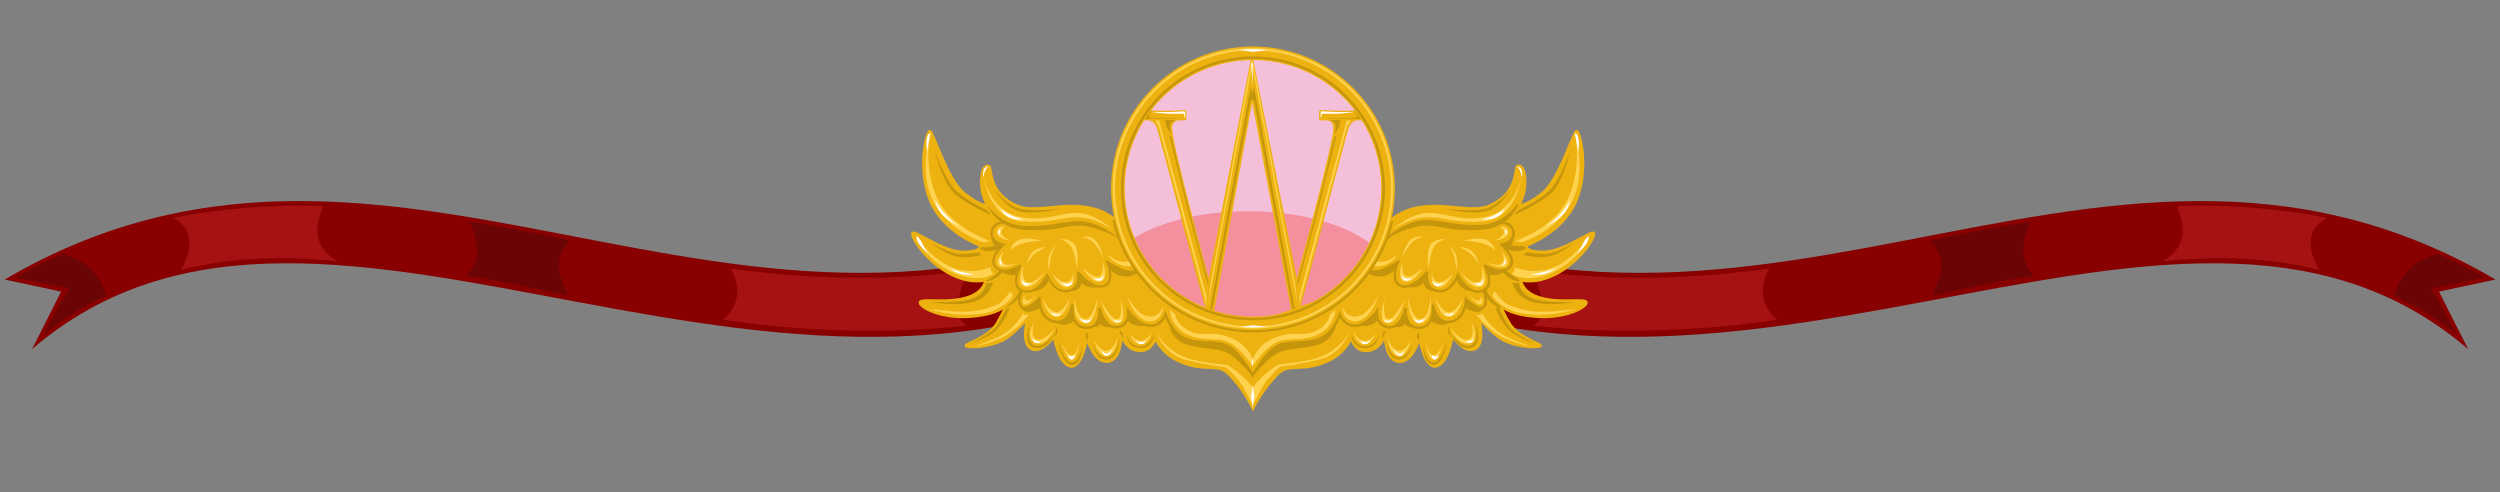 <?xml version="1.0" encoding="UTF-8" standalone="no"?>
<!-- Created with Inkscape (http://www.inkscape.org/) -->

<svg
   xmlns:dc="http://purl.org/dc/elements/1.1/"
   xmlns:cc="http://creativecommons.org/ns#"
   xmlns:rdf="http://www.w3.org/1999/02/22-rdf-syntax-ns#"
   xmlns:svg="http://www.w3.org/2000/svg"
   xmlns="http://www.w3.org/2000/svg"
   xmlns:sodipodi="http://sodipodi.sourceforge.net/DTD/sodipodi-0.dtd"
   xmlns:inkscape="http://www.inkscape.org/namespaces/inkscape"
   width="1000"
   height="197"
   viewBox="0 0 264.583 52.123"
   version="1.1"
   id="svg8"
   inkscape:version="0.92.2 (5c3e80d, 2017-08-06)"
   sodipodi:docname="header-ribbon.svg">
  <rect x="0" y="0" width="264.583" height="52.123" fill="#808080" stroke="none"/>
  <defs
     id="defs2">
    <clipPath
       id="clipPath20">
      <path
         inkscape:connector-curvature="0"
         d="M 0,800 H 1000 V 0 H 0 Z"
         id="path2" />
    </clipPath>
  </defs>
  <sodipodi:namedview
     id="base"
     pagecolor="#ffffff"
     bordercolor="#666666"
     borderopacity="1.0"
     inkscape:pageopacity="0.0"
     inkscape:pageshadow="2"
     inkscape:zoom="0.98994949"
     inkscape:cx="360.65566"
     inkscape:cy="101.69067"
     inkscape:document-units="px"
     inkscape:current-layer="layer1"
     showgrid="false"
     units="px"
     inkscape:lockguides="true"
     showguides="false"
     inkscape:guide-bbox="true"
     objecttolerance="1"
     guidetolerance="1"
     inkscape:window-width="1680"
     inkscape:window-height="951"
     inkscape:window-x="1920"
     inkscape:window-y="28"
     inkscape:window-maximized="1"
     gridtolerance="1">
    <sodipodi:guide
       position="132.292,76.729"
       orientation="1,0"
       id="guide10"
       inkscape:locked="true" />
    <sodipodi:guide
       position="40.065,39.688"
       orientation="0,1"
       id="guide14"
       inkscape:locked="true" />
  </sodipodi:namedview>
  <g
     inkscape:label="Layer 1"
     inkscape:groupmode="layer"
     id="layer1"
     transform="translate(0,-244.877)">
    <g
       id="g4569"
       transform="matrix(0.95,0,0,0.95,65.716,116.602)">
      <path
         sodipodi:nodetypes="cccccc"
         inkscape:connector-curvature="0"
         id="path4525"
         d="m -68.651,166.166 c 45.681,-26.773 85.287,19.587 135.996,-12.69 v 7.884 c -47.983,31.233 -99.841,-15.867 -132.954,12.564 l 3.245,-6.411 z"
         style="fill:#880000;fill-opacity:1;stroke:none;stroke-width:0.265px;stroke-linecap:butt;stroke-linejoin:miter;stroke-opacity:1" />
      <path
         sodipodi:nodetypes="ccccc"
         inkscape:connector-curvature="0"
         id="path4550"
         d="m -49.879,159.289 c 2.403,1.286 2.134,3.722 0.835,5.813 5.566,-1.388 11.221,-1.61 17.473,-0.969 -2.944,-1.713 -2.409,-4.114 -1.604,-6.147 -5.733,-0.227 -11.596,0.298 -16.704,1.303 z"
         style="fill:#a61111;fill-opacity:1;stroke:none;stroke-width:0.265px;stroke-linecap:butt;stroke-linejoin:miter;stroke-opacity:1" />
      <path
         sodipodi:nodetypes="ccccc"
         inkscape:connector-curvature="0"
         id="path4552"
         d="m 12.216,164.93 c 8.439,1.194 18.004,1.509 26.663,0.165 0,0 -2.853,4.794 -0.337,6.194 -9.159,1.083 -19.851,0.523 -27.144,-0.652 2.953,-2.557 0.818,-5.707 0.818,-5.707 z"
         style="fill:#a61111;fill-opacity:1;stroke:none;stroke-width:0.265px;stroke-linecap:butt;stroke-linejoin:miter;stroke-opacity:1" />
      <path
         sodipodi:nodetypes="ccccc"
         inkscape:connector-curvature="0"
         id="path4560"
         d="m -16.867,159.747 c 1.082,2.049 1.223,4.698 -0.425,6 3.561,0.427 7.927,1.472 11.387,2.197 -0.962,-2.29 -1.758,-3.86 0.189,-6.118 -4.032,-0.869 -7.349,-1.517 -11.15,-2.079 z"
         style="fill:#6b0404;fill-opacity:1;stroke:none;stroke-width:0.265px;stroke-linecap:butt;stroke-linejoin:miter;stroke-opacity:1" />
      <path
         sodipodi:nodetypes="cccccc"
         inkscape:connector-curvature="0"
         id="path4562"
         d="m -67.452,165.904 5.98,1.236 -2.84,5.078 c 2.837,-2.094 4.089,-2.925 6.949,-4.243 -0.781,-2.679 -2.452,-4.022 -4.844,-4.644 -1.703,0.694 -3.459,1.659 -5.245,2.572 z"
         style="fill:#6b0404;fill-opacity:1;stroke:none;stroke-width:0.265px;stroke-linecap:butt;stroke-linejoin:miter;stroke-opacity:1" />
    </g>
    <g
       id="g4569-3"
       transform="matrix(-0.95,0,0,0.95,198.884,116.602)">
      <path
         sodipodi:nodetypes="cccccc"
         inkscape:connector-curvature="0"
         id="path4525-6"
         d="m -68.651,166.166 c 45.681,-26.773 85.287,19.587 135.996,-12.69 v 7.884 c -47.983,31.233 -99.841,-15.867 -132.954,12.564 l 3.245,-6.411 z"
         style="fill:#880000;fill-opacity:1;stroke:none;stroke-width:0.265px;stroke-linecap:butt;stroke-linejoin:miter;stroke-opacity:1" />
      <path
         sodipodi:nodetypes="ccccc"
         inkscape:connector-curvature="0"
         id="path4550-7"
         d="m -49.879,159.289 c 2.403,1.286 2.134,3.722 0.835,5.813 5.566,-1.388 11.221,-1.61 17.473,-0.969 -2.944,-1.713 -2.409,-4.114 -1.604,-6.147 -5.733,-0.227 -11.596,0.298 -16.704,1.303 z"
         style="fill:#a61111;fill-opacity:1;stroke:none;stroke-width:0.265px;stroke-linecap:butt;stroke-linejoin:miter;stroke-opacity:1" />
      <path
         sodipodi:nodetypes="ccccc"
         inkscape:connector-curvature="0"
         id="path4552-5"
         d="m 12.216,164.93 c 8.439,1.194 18.004,1.509 26.663,0.165 0,0 -2.853,4.794 -0.337,6.194 -9.159,1.083 -19.851,0.523 -27.144,-0.652 2.953,-2.557 0.818,-5.707 0.818,-5.707 z"
         style="fill:#a61111;fill-opacity:1;stroke:none;stroke-width:0.265px;stroke-linecap:butt;stroke-linejoin:miter;stroke-opacity:1" />
      <path
         sodipodi:nodetypes="ccccc"
         inkscape:connector-curvature="0"
         id="path4560-3"
         d="m -16.867,159.747 c 1.082,2.049 1.223,4.698 -0.425,6 3.561,0.427 7.927,1.472 11.387,2.197 -0.962,-2.29 -1.758,-3.86 0.189,-6.118 -4.032,-0.869 -7.349,-1.517 -11.15,-2.079 z"
         style="fill:#6b0404;fill-opacity:1;stroke:none;stroke-width:0.265px;stroke-linecap:butt;stroke-linejoin:miter;stroke-opacity:1" />
      <path
         sodipodi:nodetypes="cccccc"
         inkscape:connector-curvature="0"
         id="path4562-5"
         d="m -67.452,165.904 5.98,1.236 -2.84,5.078 c 2.837,-2.094 4.089,-2.925 6.949,-4.243 -0.781,-2.679 -2.452,-4.022 -4.844,-4.644 -1.703,0.694 -3.459,1.659 -5.245,2.572 z"
         style="fill:#6b0404;fill-opacity:1;stroke:none;stroke-width:0.265px;stroke-linecap:butt;stroke-linejoin:miter;stroke-opacity:1" />
    </g>
    <g
       transform="matrix(0.656,0,0,0.656,91.895,99.757)"
       id="g751">
      <g
         transform="matrix(0.353,0,0,-0.353,-114.55,504.17)"
         clip-path="url(#clipPath20)"
         id="g749">
        <g
           transform="translate(562.8,715.47)"
           id="g11">
          <path
             style="fill:#f4c0d9"
             inkscape:connector-curvature="0"
             d="m 0,0 c 0,-34.516 -27.981,-62.497 -62.496,-62.497 -34.516,0 -62.496,27.981 -62.496,62.497 0,34.516 27.98,62.496 62.496,62.496 C -27.981,62.496 0,34.516 0,0"
             id="path9" />
        </g>
        <g
           transform="translate(563.53,674.12)"
           id="g15">
          <path
             style="fill:#f48f9d"
             inkscape:connector-curvature="0"
             d="m 0,0 c 0,-17.058 -29.285,-30.885 -65.411,-30.885 -36.126,0 -65.412,13.827 -65.412,30.885 0,17.057 29.286,30.885 65.412,30.885 C -29.285,30.885 0,17.057 0,0"
             id="path13" />
        </g>
        <g
           transform="translate(552.27,681.36)"
           id="g19">
          <path
             style="fill:#eeb210"
             inkscape:connector-curvature="0"
             d="m 0,0 c 0,0 2.623,13.943 12.657,20.999 14.719,10.349 33.578,1.019 43.005,5.059 14.488,6.21 11.401,17.835 13.29,18.346 1.889,0.512 3.615,-1.421 3.557,-7.699 C 72.45,30.428 69.742,26.69 69.742,26.69 c 0,0 2.057,-1.244 10.202,5.042 8.144,6.285 14.308,28.466 15.963,28.592 1.656,0.126 5.98,-17.018 0,-31.736 C 89.928,13.87 72.897,7.843 72.897,7.843 c 0,0 -0.571,-2.834 8.345,-2.658 8.916,0.176 21.548,10.093 22.637,8.532 C 104.969,12.155 98.438,1.681 88.088,-4.298 77.739,-10.277 70.68,-7.937 70.68,-7.937 c 0,0 0.117,-4.754 7.29,-7.4 9.351,-3.449 21.76,-0.455 22.537,-2.529 0.776,-2.074 -9.199,-7.972 -23.917,-6.67 -12.618,1.118 -15.417,5.119 -15.417,5.119 0,0 2.143,-4.691 4.071,-7.955 3.986,-6.746 14.4,-9.334 14.411,-10.425 0.012,-1.091 -9.198,-1.227 -16.556,2.146 -4.904,2.247 -11.61,9.894 -11.61,9.894 0,0 3.024,-11.121 -1.884,-13.574 -4.904,-2.453 -10.387,5.625 -10.387,5.625 0,0 -1.876,-12.37 -7.396,-13.597 -5.519,-1.226 -7.666,12.649 -7.666,12.649 0,0 -3.067,-11.116 -9.506,-10.503 -6.439,0.614 -6.362,12.343 -6.362,12.343 0,0 -1.149,-6.363 -7.359,-7.36 -6.209,-0.996 -8.083,5.6 -8.083,5.6 0,0 -2.266,-6.06 -9.395,-9.739 -11.905,-6.145 -18.443,-1.322 -23.457,-5.98 -7.095,-6.59 -11.958,-16.328 -11.958,-16.328 0,0 -4.635,9.738 -11.729,16.328 -5.014,4.658 -11.552,-0.165 -23.457,5.98 -7.129,3.679 -9.395,9.739 -9.395,9.739 0,0 -1.874,-6.596 -8.083,-5.6 -6.209,0.997 -7.359,7.36 -7.359,7.36 0,0 0.076,-11.729 -6.363,-12.343 -6.439,-0.613 -9.505,10.503 -9.505,10.503 0,0 -2.147,-13.875 -7.666,-12.649 -5.52,1.227 -7.395,13.597 -7.395,13.597 0,0 -5.483,-8.078 -10.389,-5.625 -4.906,2.453 -1.884,13.574 -1.884,13.574 0,0 -6.706,-7.647 -11.608,-9.894 -7.359,-3.373 -16.57,-3.237 -16.558,-2.146 0.012,1.091 10.425,3.679 14.412,10.425 1.928,3.264 4.071,7.955 4.071,7.955 0,0 -2.799,-4.001 -15.417,-5.119 -14.718,-1.302 -24.693,4.596 -23.917,6.67 0.777,2.074 13.185,-0.92 22.537,2.529 7.172,2.646 7.29,7.4 7.29,7.4 0,0 -7.06,-2.34 -17.409,3.639 -10.348,5.979 -16.88,16.453 -15.791,18.015 1.089,1.561 13.722,-8.356 22.638,-8.532 8.916,-0.176 8.344,2.658 8.344,2.658 0,0 -17.03,6.027 -23.009,20.745 -5.98,14.718 -1.656,31.862 0,31.736 1.655,-0.126 7.818,-22.307 15.963,-28.592 8.145,-6.286 10.201,-5.042 10.201,-5.042 0,0 -2.707,3.738 -2.766,10.015 -0.058,6.278 1.668,8.211 3.557,7.699 1.888,-0.511 -1.199,-12.136 13.29,-18.346 9.426,-4.04 28.286,5.29 43.004,-5.059 C -106.322,13.943 -103.699,0 -103.699,0 l 23.908,-22.236 28.286,-5.749 38.865,14.028 z"
             id="path17" />
        </g>
        <g
           transform="translate(464.43,650.27)"
           id="g23">
          <path
             style="fill:#c5960b"
             inkscape:connector-curvature="0"
             d="m 0,0 -2.645,4.14 c 0,0 0.23,-9.084 10.924,-11.039 10.694,-1.955 10.464,-0.92 15.293,-2.875 4.83,-1.954 12.189,-11.038 12.189,-11.038 l -1.724,3.449 -4.255,5.75 -4.715,4.369 -2.989,1.265 -5.06,0.69 -6.324,0.459 -3.68,0.576 -3.679,1.38 z"
             id="path21" />
        </g>
        <g
           transform="translate(566.35,685.23)"
           id="g27">
          <path
             style="fill:#ffd24f"
             inkscape:connector-curvature="0"
             d="m 0,0 c 0,0 -1.265,-2.875 -5.06,-4.484 -3.794,-1.61 -6.439,-0.575 -6.439,-0.575 l 1.495,2.184 c 0,0 1.725,-0.919 4.485,-0.229 C -2.76,-2.415 0,0 0,0"
             id="path25" />
        </g>
        <g
           transform="translate(433.96,685.23)"
           id="g31">
          <path
             style="fill:#ffd24f"
             inkscape:connector-curvature="0"
             d="m 0,0 c 0,0 1.265,-2.875 5.06,-4.484 3.794,-1.61 6.439,-0.575 6.439,-0.575 l -1.495,2.184 c 0,0 -1.725,-0.919 -4.484,-0.229 C 2.76,-2.415 0,0 0,0"
             id="path29" />
        </g>
        <g
           transform="translate(442.81,655.68)"
           id="g35">
          <path
             style="fill:#c5960b"
             inkscape:connector-curvature="0"
             d="m 0,0 c 0,0 0.575,-2.07 4.025,-2.874 3.449,-0.806 4.714,0.229 4.714,0.229 L 4.14,-0.46 0.345,3.45 Z"
             id="path33" />
        </g>
        <g
           transform="translate(430.51,656.02)"
           id="g39">
          <path
             style="fill:#c5960b"
             inkscape:connector-curvature="0"
             d="m 0,0 c 0,0 -0.575,-2.645 1.38,-3.565 1.955,-0.919 3.68,-0.23 3.68,-0.23 l -3.105,2.53 -1.84,4.484 z"
             id="path37" />
        </g>
        <g
           transform="translate(427.29,652.23)"
           id="g43">
          <path
             style="fill:#c5960b"
             inkscape:connector-curvature="0"
             d="m 0,0 c 0,0 1.15,-0.69 2.759,0.69 1.61,1.38 1.495,3.45 1.495,3.45 L 2.875,7.014 2.645,3.565 1.379,1.495 Z"
             id="path41" />
        </g>
        <g
           transform="translate(434.69,678.75)"
           id="g47">
          <path
             style="fill:#c5960b"
             inkscape:connector-curvature="0"
             d="m 0,0 c 0,0 1.686,-2.453 5.596,-3.373 3.91,-0.92 7.36,1.38 7.36,1.38 l -0.538,0.92 -4.292,-0.153 -3.373,1.379 -5.213,2.07 z"
             id="path45" />
        </g>
        <g
           transform="translate(420.58,675.15)"
           id="g51">
          <path
             style="fill:#c5960b"
             inkscape:connector-curvature="0"
             d="m 0,0 c 0,0 0.383,-2.836 3.296,-4.216 2.913,-1.38 6.133,-0.537 6.133,-0.537 L 4.14,-2.376 1.303,0.537 -0.23,1.61 Z"
             id="path49" />
        </g>
        <g
           transform="translate(416.06,668.55)"
           id="g55">
          <path
             style="fill:#c5960b"
             inkscape:connector-curvature="0"
             d="m 0,0 c 0,0 3.449,-0.537 4.982,1.533 1.533,2.07 1.227,4.983 1.227,4.983 L 4.522,7.972 4.292,3.45 3.066,1.61 Z"
             id="path53" />
        </g>
        <g
           transform="translate(399.73,668.63)"
           id="g59">
          <path
             style="fill:#c5960b"
             inkscape:connector-curvature="0"
             d="m 0,0 c 0,0 2.222,-0.308 4.446,1.226 2.223,1.533 2.76,3.986 2.76,3.986 L 6.286,6.669 4.216,3.603 1.84,1.073 Z"
             id="path57" />
        </g>
        <g
           transform="translate(384.1,678.29)"
           id="g63">
          <path
             style="fill:#c5960b"
             inkscape:connector-curvature="0"
             d="m 0,0 c 0,0 2.53,-2.146 4.982,-2.376 2.454,-0.23 3.143,0.306 3.143,0.306 L 9.505,1.303 5.979,-0.077 2.683,-0.46 Z"
             id="path61" />
        </g>
        <g
           transform="translate(380.95,693.28)"
           id="g67">
          <path
             style="fill:#c5960b"
             inkscape:connector-curvature="0"
             d="M 0,0 C 0,0 0,-2.185 0.69,-3.45 1.38,-4.714 3.335,-5.404 3.335,-5.404 L 5.289,-3.565 2.185,-2.53 Z"
             id="path65" />
        </g>
        <g
           transform="translate(393.72,669.13)"
           id="g71">
          <path
             style="fill:#c5960b"
             inkscape:connector-curvature="0"
             d="m 0,0 c 0,0 -0.23,-1.495 -2.3,-4.025 -2.07,-2.529 -4.944,-4.484 -4.944,-4.484 0,0 3.066,0.881 5.749,3.717 2.684,2.837 2.3,4.332 2.3,4.332 z"
             id="path69" />
        </g>
        <g
           transform="translate(384.63,678.1)"
           id="g75">
          <path
             style="fill:#c5960b"
             inkscape:connector-curvature="0"
             d="m 0,0 c 0,0 -1.15,-1.61 -2.875,-2.76 -1.724,-1.15 -3.564,-2.184 -3.564,-2.184 0,0 1.457,-0.537 3.986,0.996 2.53,1.533 4.293,3.603 4.293,3.603 z"
             id="path73" />
        </g>
        <g
           transform="translate(375.89,688.68)"
           id="g79">
          <path
             style="fill:#c5960b"
             inkscape:connector-curvature="0"
             d="M 0,0 C 0,0 1.84,-0.23 4.024,0 6.209,0.23 8.739,1.495 8.739,1.495 L 9.966,0.421 c 0,0 -1.15,-1.916 -5.06,-2.222 -3.91,-0.307 -5.673,1.226 -5.673,1.226 z"
             id="path77" />
        </g>
        <g
           transform="translate(446.72,677.98)"
           id="g83">
          <path
             style="fill:none;stroke:#c5960b"
             inkscape:connector-curvature="0"
             d="m 0,0 c -2.53,-2.76 -12.878,3.679 -12.878,3.679 0,0 3.679,-8.969 -1.61,-10.808 -5.29,-1.84 -11.959,6.439 -11.959,6.439 0,0 1.61,-7.589 -4.599,-8.739 -6.21,-1.15 -9.429,7.129 -9.429,7.129 0,0 -4.6,-9.199 -11.039,-7.129 -6.439,2.07 -1.15,11.728 -1.15,11.728 0,0 -7.359,-4.829 -11.269,-0.92 -3.909,3.91 3.45,10.35 3.45,10.35 0,0 -6.439,1.379 -5.289,6.208 1.15,4.83 6.362,3.756 6.362,3.756"
             id="path81" />
        </g>
        <g
           transform="translate(439.14,692.59)"
           id="g87">
          <path
             style="fill:#c5960b"
             inkscape:connector-curvature="0"
             d="m 0,0 c 0,0 -9.659,8.164 -18.628,7.934 -7.186,-0.184 -12.418,-2.369 -23.457,-2.3 -12.341,0.077 -18.168,9.736 -18.168,9.736 0,0 3.527,-10.886 17.632,-11.499 14.105,-0.613 16.558,1.84 24.07,1.993 C -11.039,6.018 0,0 0,0"
             id="path85" />
        </g>
        <g
           transform="translate(605.67,668.67)"
           id="g91">
          <path
             style="fill:none;stroke:#c5960b"
             inkscape:connector-curvature="0"
             d="m 0,0 c 0,0 2.3,-4.83 0.115,-7.359 -2.185,-2.53 -8.164,3.565 -8.164,3.565 0,0 0,-8.97 -6.899,-10.349 -6.9,-1.38 -8.279,7.819 -8.279,7.819 0,0 1.379,-10.119 -5.98,-10.579 -7.358,-0.46 -6.439,8.969 -6.439,8.969 0,0 -1.839,-9.199 -7.819,-8.739 -5.979,0.46 -5.289,7.359 -5.289,7.359 0,0 -4.37,-6.209 -9.659,-6.669 -5.289,-0.46 -7.359,5.059 -7.359,5.059 0,0 -2.53,-8.279 -9.199,-11.038 -6.67,-2.76 -14.718,-0.46 -20.007,-3.68 -5.289,-3.22 -10.541,-13.109 -10.541,-13.109 0,0 -5.366,9.889 -10.656,13.109 -5.289,3.22 -13.338,0.92 -20.007,3.68 -6.669,2.759 -9.199,11.038 -9.199,11.038 0,0 -2.07,-5.519 -7.359,-5.059 -5.289,0.46 -9.659,6.669 -9.659,6.669 0,0 0.69,-6.899 -5.289,-7.359 -5.979,-0.46 -7.819,8.739 -7.819,8.739 0,0 0.92,-9.429 -6.44,-8.969 -7.359,0.46 -5.979,10.579 -5.979,10.579 0,0 -1.38,-9.199 -8.279,-7.819 -6.899,1.379 -6.899,10.349 -6.899,10.349 0,0 -5.979,-6.095 -8.164,-3.565 -2.185,2.529 0.115,7.359 0.115,7.359"
             id="path89" />
        </g>
        <g
           transform="translate(621.31,707.96)"
           id="g95">
          <path
             style="fill:none;stroke:#c5960b"
             inkscape:connector-curvature="0"
             d="m 0,0 c 0,0 -5.825,-9.659 -18.168,-9.736 -11.038,-0.069 -16.271,2.116 -23.457,2.3 -8.969,0.23 -17.937,-7.819 -17.937,-7.819"
             id="path93" />
        </g>
        <g
           transform="translate(611.65,699.83)"
           id="g99">
          <path
             style="fill:none;stroke:#c5960b"
             inkscape:connector-curvature="0"
             d="m 0,0 c 0,0 6.439,0.92 7.589,-3.91 1.149,-4.829 -5.29,-6.209 -5.29,-6.209 0,0 7.359,-6.439 3.45,-10.349 -3.909,-3.909 -11.268,0.92 -11.268,0.92 0,0 5.289,-9.659 -1.151,-11.728 -6.438,-2.07 -11.038,7.129 -11.038,7.129 0,0 -3.22,-8.279 -9.429,-7.129 -6.21,1.149 -4.599,8.739 -4.599,8.739 0,0 -6.669,-8.279 -11.959,-6.44 -5.289,1.84 -1.61,10.809 -1.61,10.809 0,0 -10.348,-6.439 -12.879,-3.679"
             id="path97" />
        </g>
        <g
           transform="translate(613.72,660.62)"
           id="g103">
          <path
             style="fill:none;stroke:#c5960b"
             inkscape:connector-curvature="0"
             d="m 0,0 c 0,0 -2.875,1.955 -4.944,4.484 -2.07,2.53 -2.3,4.025 -2.3,4.025"
             id="path101" />
        </g>
        <g
           transform="translate(622,673.15)"
           id="g107">
          <path
             style="fill:none;stroke:#c5960b"
             inkscape:connector-curvature="0"
             d="M 0,0 C 0,0 -1.84,1.035 -3.565,2.185 -5.29,3.334 -6.44,4.944 -6.44,4.944"
             id="path105" />
        </g>
        <g
           transform="translate(624.3,688.68)"
           id="g111">
          <path
             style="fill:none;stroke:#c5960b"
             inkscape:connector-curvature="0"
             d="M 0,0 C 0,0 -1.84,-0.23 -4.024,0 -6.21,0.23 -8.739,1.495 -8.739,1.495"
             id="path109" />
        </g>
        <g
           transform="translate(552.27,681.36)"
           id="g115">
          <path
             style="fill:none;stroke:#eeb210"
             inkscape:connector-curvature="0"
             d="m 0,0 c 0,0 2.623,13.943 12.657,20.999 14.719,10.349 33.578,1.019 43.005,5.059 14.488,6.21 11.401,17.835 13.29,18.346 1.889,0.512 3.615,-1.421 3.557,-7.699 C 72.45,30.428 69.742,26.69 69.742,26.69 c 0,0 2.057,-1.244 10.202,5.042 8.144,6.285 14.308,28.466 15.963,28.592 1.656,0.126 5.98,-17.018 0,-31.736 C 89.928,13.87 72.897,7.843 72.897,7.843 c 0,0 -0.571,-2.834 8.345,-2.658 8.916,0.176 21.548,10.093 22.637,8.532 C 104.969,12.155 98.438,1.681 88.088,-4.298 77.739,-10.277 70.68,-7.937 70.68,-7.937 c 0,0 0.117,-4.754 7.29,-7.4 9.351,-3.449 21.76,-0.455 22.537,-2.529 0.776,-2.074 -9.199,-7.972 -23.917,-6.67 -12.618,1.118 -15.417,5.119 -15.417,5.119 0,0 2.143,-4.691 4.071,-7.955 3.986,-6.746 14.4,-9.334 14.411,-10.425 0.012,-1.091 -9.198,-1.227 -16.556,2.146 -4.904,2.247 -11.61,9.894 -11.61,9.894 0,0 3.024,-11.121 -1.884,-13.574 -4.904,-2.453 -10.387,5.625 -10.387,5.625 0,0 -1.876,-12.37 -7.396,-13.597 -5.519,-1.226 -7.666,12.649 -7.666,12.649 0,0 -3.067,-11.116 -9.506,-10.503 -6.439,0.614 -6.362,12.343 -6.362,12.343 0,0 -1.149,-6.363 -7.359,-7.36 -6.209,-0.996 -8.083,5.6 -8.083,5.6 0,0 -2.266,-6.06 -9.395,-9.739 -11.905,-6.145 -18.443,-1.322 -23.457,-5.98 -7.095,-6.59 -11.958,-16.328 -11.958,-16.328 0,0 -4.635,9.738 -11.729,16.328 -5.014,4.658 -11.552,-0.165 -23.457,5.98 -7.129,3.679 -9.395,9.739 -9.395,9.739 0,0 -1.874,-6.596 -8.083,-5.6 -6.209,0.997 -7.359,7.36 -7.359,7.36 0,0 0.076,-11.729 -6.363,-12.343 -6.439,-0.613 -9.505,10.503 -9.505,10.503 0,0 -2.147,-13.875 -7.666,-12.649 -5.52,1.227 -7.395,13.597 -7.395,13.597 0,0 -5.483,-8.078 -10.389,-5.625 -4.906,2.453 -1.884,13.574 -1.884,13.574 0,0 -6.706,-7.647 -11.608,-9.894 -7.359,-3.373 -16.57,-3.237 -16.558,-2.146 0.012,1.091 10.425,3.679 14.412,10.425 1.928,3.264 4.071,7.955 4.071,7.955 0,0 -2.799,-4.001 -15.417,-5.119 -14.718,-1.302 -24.693,4.596 -23.917,6.67 0.777,2.074 13.185,-0.92 22.537,2.529 7.172,2.646 7.29,7.4 7.29,7.4 0,0 -7.06,-2.34 -17.409,3.639 -10.348,5.979 -16.88,16.453 -15.791,18.015 1.089,1.561 13.722,-8.356 22.638,-8.532 8.916,-0.176 8.344,2.658 8.344,2.658 0,0 -17.03,6.027 -23.009,20.745 -5.98,14.718 -1.656,31.862 0,31.736 1.655,-0.126 7.818,-22.307 15.963,-28.592 8.145,-6.286 10.201,-5.042 10.201,-5.042 0,0 -2.707,3.738 -2.766,10.015 -0.058,6.278 1.668,8.211 3.557,7.699 1.888,-0.511 -1.199,-12.136 13.29,-18.346 9.426,-4.04 28.286,5.29 43.004,-5.059 C -106.322,13.943 -103.699,0 -103.699,0 l 23.908,-22.236 28.286,-5.749 38.865,14.028 z"
             id="path113" />
        </g>
        <g
           transform="translate(437.03,701.2)"
           id="g119">
          <path
             style="fill:none;stroke:#c5960b;stroke-width:2"
             inkscape:connector-curvature="0"
             d="m 0,0 c 6.502,-28.95 32.363,-50.58 63.277,-50.58 30.698,0 56.413,21.329 63.138,49.976"
             id="path117" />
        </g>
        <g
           transform="translate(500.31,656.84)"
           id="g123">
          <path
             style="fill:#eeb210"
             inkscape:connector-curvature="0"
             d="m 0,0 c -32.378,0 -58.625,26.247 -58.625,58.624 0,32.378 26.247,58.625 58.625,58.625 32.377,0 58.624,-26.247 58.624,-58.625 C 58.624,26.247 32.377,0 0,0 m 0,123.48 c -35.817,0 -64.853,-29.036 -64.853,-64.853 0,-35.816 29.036,-64.852 64.853,-64.852 35.815,0 64.852,29.036 64.852,64.852 0,35.817 -29.037,64.853 -64.852,64.853"
             id="path121" />
        </g>
        <g
           transform="translate(550.14,751.28)"
           id="g127">
          <path
             style="fill:#eeb210"
             inkscape:connector-curvature="0"
             d="m 0,0 c -0.754,0 -3.488,-0.362 -8.77,-0.362 -5.845,0 -9.146,0.362 -10.089,0.362 -0.66,0 -0.754,-0.363 -0.754,-0.846 v -2.78 c 0,-0.726 0.094,-1.088 0.661,-1.088 h 2.546 c 2.546,0 3.3,-1.813 3.3,-3.747 0,-6.891 -16.716,-68.515 -16.716,-68.515 L -50.29,25.974 -70.062,-76.976 c 0,0 -16.716,61.624 -16.716,68.515 0,1.934 0.755,3.747 3.301,3.747 h 2.546 c 0.566,0 0.66,0.362 0.66,1.088 v 2.78 c 0,0.483 -0.094,0.846 -0.754,0.846 -0.943,0 -4.244,-0.362 -10.09,-0.362 -5.281,0 -8.015,0.362 -8.77,0.362 -0.566,0 -0.66,-0.242 -0.66,-0.846 v -3.022 c 0,-0.484 0,-0.846 0.66,-0.846 h 2.263 c 1.603,0 2.923,-1.33 3.772,-3.264 0.754,-1.692 20.462,-76.96 22.349,-82.762 0.471,-1.33 0.942,-3.143 1.98,-3.143 1.131,0 1.603,0.966 2.074,2.659 l 17.272,94.738 17.737,-94.738 c 0.471,-1.693 0.944,-2.659 2.075,-2.659 1.038,0 1.509,1.813 1.981,3.143 1.885,5.802 21.593,81.07 22.348,82.762 0.848,1.934 2.168,3.264 3.771,3.264 H 0 c 0.661,0 0.661,0.362 0.661,0.846 v 3.022 C 0.661,-0.242 0.566,0 0,0"
             id="path125" />
        </g>
        <g
           transform="translate(563.9,715.47)"
           id="g131">
          <path
             style="fill:none;stroke:#ffd24f"
             inkscape:connector-curvature="0"
             d="m 0,0 c 0,-35.12 -28.47,-63.59 -63.588,-63.59 -35.12,0 -63.59,28.47 -63.59,63.59 0,35.119 28.47,63.589 63.59,63.589 C -28.47,63.589 0,35.119 0,0 Z"
             id="path129" />
        </g>
        <g
           transform="translate(506.81,652.21)"
           id="g135">
          <path
             style="fill:#ffffff"
             inkscape:connector-curvature="0"
             d="m 0,0 c -2.137,-0.217 -4.306,-0.329 -6.5,-0.329 -1.941,0 -3.861,0.088 -5.758,0.258 L -6.5,0.708 Z"
             id="path133" />
        </g>
        <g
           transform="translate(507.18,778.69)"
           id="g139">
          <path
             style="fill:#ffffff"
             inkscape:connector-curvature="0"
             d="m 0,0 c -2.257,0.243 -4.551,0.367 -6.871,0.367 -2.195,0 -4.365,-0.111 -6.503,-0.328 l 6.503,-0.862 z"
             id="path137" />
        </g>
        <g
           transform="translate(559.65,722.35)"
           id="g143">
          <path
             style="fill:none;stroke:#c5960b"
             inkscape:connector-curvature="0"
             d="m 0,0 c 0.26,-2.259 0.394,-4.556 0.394,-6.884 0,-2.329 -0.134,-4.626 -0.394,-6.884 -3.414,-29.75 -28.682,-52.854 -59.345,-52.854 -30.673,0 -55.946,23.116 -59.349,52.877 -0.258,2.252 -0.39,4.54 -0.39,6.861 0,2.491 0.152,4.946 0.448,7.357 3.627,29.521 28.789,52.381 59.291,52.381 C -28.682,52.854 -3.414,29.75 0,0 Z"
             id="path141" />
        </g>
        <g
           transform="translate(559.65,722.35)"
           id="g147">
          <path
             style="fill:none;stroke:#c5960b"
             inkscape:connector-curvature="0"
             d="m 0,0 c 0.26,-2.259 0.394,-4.556 0.394,-6.884 0,-2.329 -0.134,-4.626 -0.394,-6.884 -3.414,-29.75 -28.682,-52.854 -59.345,-52.854 -30.673,0 -55.946,23.116 -59.349,52.877 -0.258,2.252 -0.39,4.54 -0.39,6.861 0,2.491 0.152,4.946 0.448,7.357 3.627,29.521 28.789,52.381 59.291,52.381 C -28.682,52.854 -3.414,29.75 0,0 Z"
             id="path145" />
        </g>
        <g
           transform="translate(465.2,746.75)"
           id="g151">
          <path
             style="fill:#c5960b"
             inkscape:connector-curvature="0"
             d="m 0,0 h -5.06 c 0,0 0.154,-1.073 0.614,-2.76 0.46,-1.686 2.069,-3.449 2.069,-3.449 0,0 -0.613,2.913 -0.23,4.216 C -2.223,-0.69 0,0 0,0"
             id="path149" />
        </g>
        <g
           transform="translate(463.05,738.93)"
           id="g155">
          <path
             style="fill:#c5960b"
             inkscape:connector-curvature="0"
             d="m 0,0 7.589,-31.353 9.276,-34.726 v -2.377 l -9.889,36.95 -7.972,32.349 z"
             id="path153" />
        </g>
        <g
           transform="translate(455.58,746.52)"
           id="g159">
          <path
             style="fill:#ffd24f"
             inkscape:connector-curvature="0"
             d="M 0,0 1.84,-0.115 23.457,-80.26 23.342,-84.745 22.538,-80.49 1.61,-2.644 Z"
             id="path157" />
        </g>
        <g
           transform="translate(453.97,750.37)"
           id="g163">
          <path
             style="fill:#ffffff"
             inkscape:connector-curvature="0"
             d="m 0,0 h 8.393 c 2.07,0 6.728,0.345 6.728,0.345 0,0 0.114,-0.402 0.229,-0.977 0.115,-0.575 -0.115,-2.472 -0.115,-2.472 l -0.46,2.299 H 8.566 C 5.461,-0.805 0,0 0,0"
             id="path161" />
        </g>
        <g
           transform="translate(481.68,660.05)"
           id="g167">
          <path
             style="fill:#c5960b"
             inkscape:connector-curvature="0"
             d="M 0,0 17.709,96.013 17.593,101.878 -0.92,0.398 Z"
             id="path165" />
        </g>
        <g
           transform="translate(480.93,671.77)"
           id="g171">
          <path
             style="fill:#ffd24f"
             inkscape:connector-curvature="0"
             d="M 0,0 18.743,102.16 V 98.826 L -1.207,-9.774 Z"
             id="path169" />
        </g>
        <g
           transform="translate(535.28,746.75)"
           id="g175">
          <path
             style="fill:#c5960b"
             inkscape:connector-curvature="0"
             d="m 0,0 h 5.06 c 0,0 -0.154,-1.073 -0.614,-2.76 -0.46,-1.686 -2.07,-3.449 -2.07,-3.449 0,0 0.614,2.913 0.23,4.216 C 2.223,-0.69 0,0 0,0"
             id="path173" />
        </g>
        <g
           transform="translate(537.51,738.93)"
           id="g179">
          <path
             style="fill:#c5960b"
             inkscape:connector-curvature="0"
             d="m 0,0 -7.589,-31.353 -9.275,-34.726 v -2.377 l 9.888,36.95 7.973,32.349 z"
             id="path177" />
        </g>
        <g
           transform="translate(544.98,746.52)"
           id="g183">
          <path
             style="fill:#ffd24f"
             inkscape:connector-curvature="0"
             d="m 0,0 -1.839,-0.115 -21.617,-80.145 0.115,-4.485 0.805,4.255 20.927,77.846 z"
             id="path181" />
        </g>
        <g
           transform="translate(546.59,750.37)"
           id="g187">
          <path
             style="fill:#ffffff"
             inkscape:connector-curvature="0"
             d="m 0,0 h -8.394 c -2.07,0 -6.727,0.345 -6.727,0.345 0,0 -0.114,-0.402 -0.23,-0.977 -0.115,-0.575 0.116,-2.472 0.116,-2.472 l 0.46,2.299 h 6.209 C -5.462,-0.805 0,0 0,0"
             id="path185" />
        </g>
        <g
           transform="translate(518.42,660.05)"
           id="g191">
          <path
             style="fill:#c5960b"
             inkscape:connector-curvature="0"
             d="m 0,0 -17.708,96.013 0.115,5.865 L 0.92,0.398 Z"
             id="path189" />
        </g>
        <g
           transform="translate(519.4,672.54)"
           id="g195">
          <path
             style="fill:#ffd24f"
             inkscape:connector-curvature="0"
             d="M 0,0 -19.278,101.4 -19.271,98.304 1.207,-9.776 Z"
             id="path193" />
        </g>
        <g
           transform="translate(499.54,772.96)"
           id="g199">
          <path
             style="fill:#ffffff"
             inkscape:connector-curvature="0"
             d="M 0,0 H 0.69 L 0.537,-11.077 Z"
             id="path197" />
        </g>
        <g
           transform="translate(499.23,756.56)"
           id="g203">
          <path
             style="fill:#c5960b"
             inkscape:connector-curvature="0"
             d="M 0,0 0.039,5.366 0.69,2.376 1.592,5.366 1.764,-0.076 0.768,-1.15 Z"
             id="path201" />
        </g>
        <g
           transform="translate(453.8,747.55)"
           id="g207">
          <path
             style="fill:#c5960b"
             inkscape:connector-curvature="0"
             d="m 0,0 -1.296,0.741 c 0.036,0.123 0.083,0.258 0.146,0.409 0.46,1.092 1.438,1.954 1.438,1.954 L -0.057,3.219 -1.552,1.38 -2.788,-0.288 H 11.441 L 12.016,0 Z"
             id="path205" />
        </g>
        <g
           transform="translate(546.73,747.55)"
           id="g211">
          <path
             style="fill:#c5960b"
             inkscape:connector-curvature="0"
             d="M 0,0 1.298,0.741 C 1.261,0.864 1.215,0.999 1.15,1.15 0.69,2.242 -0.287,3.104 -0.287,3.104 L 0.058,3.219 1.553,1.38 2.789,-0.288 H -11.44 L -12.016,0 Z"
             id="path209" />
        </g>
        <g
           transform="translate(377.2,721.14)"
           id="g215">
          <path
             style="fill:#ffd24f"
             inkscape:connector-curvature="0"
             d="m 0,0 c 0,0 2.299,-20.084 18.091,-20.851 13.796,-0.67 16.098,1.84 24.377,1.993 8.279,0.153 16.251,-5.519 16.251,-5.519 0,0 -6.593,6.439 -14.565,7.359 -7.972,0.92 -16.189,-4.401 -28.21,-1.533 C 2.453,-15.331 0,0 0,0"
             id="path213" />
        </g>
        <g
           transform="translate(381.95,715.16)"
           id="g219">
          <path
             style="fill:#c5960b"
             inkscape:connector-curvature="0"
             d="m 0,0 c 0,0 5.979,-7.666 11.958,-9.045 5.979,-1.38 18.551,0 18.551,0 0,0 -12.264,-2.76 -18.704,-1.227 C 5.366,-8.739 0,0 0,0"
             id="path217" />
        </g>
        <g
           transform="translate(385.02,706.12)"
           id="g223">
          <path
             style="fill:#ffffff"
             inkscape:connector-curvature="0"
             d="m 0,0 c 0,0 0.997,-2.836 4.37,-4.063 3.372,-1.226 6.324,-0.69 6.324,-0.69 0,0 -2.951,0.23 -6.248,1.917 C 1.15,-1.15 0,0 0,0"
             id="path221" />
        </g>
        <g
           transform="translate(379.27,725.36)"
           id="g227">
          <path
             style="fill:#ffffff"
             inkscape:connector-curvature="0"
             d="m 0,0 c 0,0 -1.303,0.23 -1.993,-1.456 -0.69,-1.687 -0.076,-3.374 -0.076,-3.374 0,0 0.23,2.146 0.766,3.143 C -0.766,-0.69 0,0 0,0"
             id="path225" />
        </g>
        <g
           transform="translate(352.36,737.7)"
           id="g231">
          <path
             style="fill:#ffd24f"
             inkscape:connector-curvature="0"
             d="m 0,0 c 0,0 -4.906,-16.098 2.3,-29.13 7.205,-13.032 22.537,-17.784 22.537,-17.784 l 3.066,0.613 c 0,0 -16.864,5.519 -23.61,18.244 C -2.453,-15.331 0,0 0,0"
             id="path229" />
        </g>
        <g
           transform="translate(354.81,732.95)"
           id="g235">
          <path
             style="fill:#c5960b"
             inkscape:connector-curvature="0"
             d="m 0,0 c 0,0 4.752,-13.798 9.965,-18.705 5.214,-4.905 13.952,-8.738 13.952,-8.738 l 1.993,-2.3 c 0,0 -10.885,4.753 -16.711,9.812 C 3.373,-14.872 0,0 0,0"
             id="path233" />
        </g>
        <g
           transform="translate(352.97,740.61)"
           id="g239">
          <path
             style="fill:#ffffff"
             inkscape:connector-curvature="0"
             d="m 0,0 c 0,0 -1.227,0.306 -1.687,-2.146 -0.459,-2.454 0,-6.593 0,-6.593 0,0 0.768,3.986 1.074,5.826 C -0.307,-1.073 0,0 0,0"
             id="path237" />
        </g>
        <g
           transform="translate(355.12,710.1)"
           id="g243">
          <path
             style="fill:#ffffff"
             inkscape:connector-curvature="0"
             d="m 0,0 c 0,0 0.154,-3.296 3.22,-6.592 3.066,-3.297 7.512,-5.213 7.512,-5.213 0,0 -3.449,2.146 -6.669,5.825 C 0.844,-2.3 0,0 0,0"
             id="path241" />
        </g>
        <g
           transform="translate(347.45,692.01)"
           id="g247">
          <path
             style="fill:#ffd24f"
             inkscape:connector-curvature="0"
             d="m 0,0 c 0,0 3.679,-9.659 15.792,-15.025 12.112,-5.366 18.512,-0.613 18.512,-0.613 0,0 -0.919,0.767 -1.226,1.687 -0.307,0.92 -0.154,1.38 -0.154,1.38 0,0 -8.24,-3.834 -17.439,-0.154 C 6.286,-9.045 0,0 0,0"
             id="path245" />
        </g>
        <g
           transform="translate(353.36,690.48)"
           id="g251">
          <path
             style="fill:#c5960b"
             inkscape:connector-curvature="0"
             d="m 0,0 c 0,0 7.665,-4.293 11.499,-4.83 3.832,-0.536 9.965,0.537 9.965,0.537 l 1.533,-1.149 c 0,0 -5.903,-1.611 -11.115,-0.767 C 6.669,-5.366 0,0 0,0"
             id="path249" />
        </g>
        <g
           transform="translate(346.53,693.77)"
           id="g255">
          <path
             style="fill:#ffffff"
             inkscape:connector-curvature="0"
             d="m 0,0 c 0,0 -0.153,-1.533 0.919,-3.372 1.074,-1.84 4.523,-4.984 4.523,-4.984 0,0 -2.069,3.067 -2.913,5.06 C 1.686,-1.303 0,0 0,0"
             id="path253" />
        </g>
        <g
           transform="translate(361.44,679.08)"
           id="g259">
          <path
             style="fill:#ffffff"
             inkscape:connector-curvature="0"
             d="m 0,0 c 0,0 2.207,-1.877 5.086,-2.636 2.879,-0.76 6.508,-0.329 6.508,-0.329 0,0 -3.958,0.661 -6.538,1.251 C 2.476,-1.123 0,0 0,0"
             id="path257" />
        </g>
        <g
           transform="translate(352.55,663.61)"
           id="g263">
          <path
             style="fill:#c5960b"
             inkscape:connector-curvature="0"
             d="m 0,0 c 0,0 14.028,-0.805 19.893,1.61 5.864,2.414 5.864,6.899 5.864,6.899 l 3.22,0.23 c 0,0 -1.61,-6.784 -9.314,-8.854 C 11.655,-2.267 0,0 0,0"
             id="path261" />
        </g>
        <g
           transform="translate(352.21,660.39)"
           id="g267">
          <path
             style="fill:#ffd24f"
             inkscape:connector-curvature="0"
             d="m 0,0 c 0,0 7.129,-2.645 17.018,-2.645 9.889,0 13.281,2.013 16.443,3.91 3.162,1.897 4.944,4.714 4.944,4.714 l -1.15,1.955 c 0,0 -3.392,-4.427 -5.116,-5.462 C 30.414,1.437 24.607,-0.92 17.823,-1.265 11.039,-1.61 0,0 0,0"
             id="path265" />
        </g>
        <g
           transform="translate(372.73,643.2)"
           id="g271">
          <path
             style="fill:#ffd24f"
             inkscape:connector-curvature="0"
             d="m 0,0 c 0,0 8.452,1.323 14.661,5.002 6.209,3.68 10.521,9.659 10.521,9.659 0,0 -1.035,-0.517 -2.013,-0.173 -0.977,0.345 -0.632,1.093 -0.632,1.093 0,0 -1.552,-4.599 -8.221,-9.429 C 10.364,3.29 0,0 0,0"
             id="path269" />
        </g>
        <g
           transform="translate(387.45,660.28)"
           id="g275">
          <path
             style="fill:#c5960b"
             inkscape:connector-curvature="0"
             d="m 0,0 c 0,0 -3.507,-7.417 -5.692,-9.372 -2.184,-1.954 -10.866,-6.784 -10.866,-6.784 0,0 8.918,3.657 11.614,6.152 4.656,4.312 6.726,10.866 6.726,10.866 z"
             id="path273" />
        </g>
        <g
           transform="translate(398.51,654.3)"
           id="g279">
          <path
             style="fill:#c5960b"
             inkscape:connector-curvature="0"
             d="m 0,0 c 0,0 -4.139,-9.965 1.686,-11.651 5.826,-1.687 9.123,6.055 9.123,6.055 0,0 -5.29,-6.975 -9.276,-4.829 C -2.454,-8.278 0,0 0,0"
             id="path277" />
        </g>
        <g
           transform="translate(411.23,646.17)"
           id="g283">
          <path
             style="fill:#c5960b"
             inkscape:connector-curvature="0"
             d="m 0,0 c 0,0 1.533,-11.191 6.286,-11.345 4.753,-0.153 4.753,9.045 4.753,9.045 0,0 -0.996,-8.126 -4.83,-7.972 C 2.376,-10.119 0,0 0,0"
             id="path281" />
        </g>
        <g
           transform="translate(427.18,644.48)"
           id="g287">
          <path
             style="fill:#c5960b"
             inkscape:connector-curvature="0"
             d="m 0,0 c 0,0 1.073,-7.665 6.439,-7.205 5.367,0.46 5.673,9.505 5.673,9.505 0,0 -1.303,-8.202 -5.749,-8.662 C 1.917,-6.822 0,0 0,0"
             id="path285" />
        </g>
        <g
           transform="translate(442.51,648.47)"
           id="g291">
          <path
             style="fill:#c5960b"
             inkscape:connector-curvature="0"
             d="m 0,0 c 0,0 0.307,-5.979 6.439,-5.979 6.132,0 6.132,6.746 6.132,6.746 0,0 -1.226,-6.133 -6.286,-5.979 C 1.226,-5.059 0,0 0,0"
             id="path289" />
        </g>
        <g
           transform="translate(396.02,666.6)"
           id="g295">
          <path
             style="fill:#ffd24f"
             inkscape:connector-curvature="0"
             d="M 0,0 C 0,0 -0.69,-1.955 1.035,-2.414 2.76,-2.875 5.52,0.575 5.52,0.575 c 0,0 -3.565,-5.519 -5.635,-4.715 C -2.185,-3.334 0,0 0,0"
             id="path293" />
        </g>
        <g
           transform="translate(404.18,665.1)"
           id="g299">
          <path
             style="fill:#ffd24f"
             inkscape:connector-curvature="0"
             d="m 0,0 c 0,0 1.38,-7.819 5.979,-8.394 4.6,-0.575 6.554,8.739 6.554,8.739 0,0 -3.219,-7.129 -6.669,-6.554 C 2.414,-5.634 0,0 0,0"
             id="path297" />
        </g>
        <g
           transform="translate(418.78,665.68)"
           id="g303">
          <path
             style="fill:#ffd24f"
             inkscape:connector-curvature="0"
             d="M 0,0 C 0,0 -1.265,-10.924 4.484,-11.844 10.234,-12.764 10.464,0 10.464,0 10.464,0 8.624,-10.349 4.6,-9.889 0.575,-9.429 0,0 0,0"
             id="path301" />
        </g>
        <g
           transform="translate(430.74,664.42)"
           id="g307">
          <path
             style="fill:#ffd24f"
             inkscape:connector-curvature="0"
             d="m 0,0 c 0,0 2.99,-11.269 7.819,-10.694 4.829,0.575 1.265,11.154 1.265,11.154 0,0 1.265,-8.854 -1.61,-9.199 C 4.6,-9.084 0,0 0,0"
             id="path305" />
        </g>
        <g
           transform="translate(442.81,666.48)"
           id="g311">
          <path
             style="fill:#ffd24f"
             inkscape:connector-curvature="0"
             d="m 0,0 c 0,0 2.53,-9.659 8.624,-11.499 6.094,-1.839 7.589,4.715 7.589,4.715 l 0.23,1.84 c 0,0 -1.725,-5.749 -7.244,-4.485 C 3.68,-8.164 0,0 0,0"
             id="path309" />
        </g>
        <g
           transform="translate(387.05,697.76)"
           id="g315">
          <path
             style="fill:#ffd24f"
             inkscape:connector-curvature="0"
             d="m 0,0 c 0,0 -3.22,1.15 -3.795,-2.07 -0.575,-3.22 6.094,-4.024 6.094,-4.024 0,0 -3.679,1.724 -4.024,3.564 C -2.07,-0.69 0,0 0,0"
             id="path313" />
        </g>
        <g
           transform="translate(386.7,686.95)"
           id="g319">
          <path
             style="fill:#ffd24f"
             inkscape:connector-curvature="0"
             d="m 0,0 c 0,0 -4.944,-4.484 -2.415,-6.784 2.53,-2.3 9.199,1.61 9.199,1.61 0,0 -5.519,-2.53 -7.359,-0.345 C -2.415,-3.334 0,0 0,0"
             id="path317" />
        </g>
        <g
           transform="translate(395.56,680.17)"
           id="g323">
          <path
             style="fill:#ffd24f"
             inkscape:connector-curvature="0"
             d="m 0,0 c 0,0 -4.254,-8.969 0.69,-9.774 4.944,-0.805 8.969,7.129 8.969,7.129 0,0 -4.37,-5.749 -7.819,-4.944 C -1.61,-6.784 0,0 0,0"
             id="path321" />
        </g>
        <g
           transform="translate(408.43,676.95)"
           id="g327">
          <path
             style="fill:#ffd24f"
             inkscape:connector-curvature="0"
             d="m 0,0 c 0,0 3.105,-7.474 7.129,-6.669 4.025,0.805 2.53,6.899 2.53,6.899 0,0 0.345,-3.794 -2.875,-4.484 C 3.564,-4.944 0,0 0,0"
             id="path325" />
        </g>
        <g
           transform="translate(422.58,679.13)"
           id="g331">
          <path
             style="fill:#ffd24f"
             inkscape:connector-curvature="0"
             d="m 0,0 c 0,0 3.565,-7.014 7.934,-6.324 4.37,0.69 1.035,9.544 1.035,9.544 0,0 1.035,-6.324 -1.725,-7.129 C 4.485,-4.714 0,0 0,0"
             id="path329" />
        </g>
        <g
           transform="translate(394.52,660.74)"
           id="g335">
          <path
             style="fill:#c5960b"
             inkscape:connector-curvature="0"
             d="m 0,0 c 0,0 1.035,-2.3 4.254,-1.61 3.22,0.69 4.255,1.725 4.255,1.725 L 8.049,4.14 4.254,0.69 Z"
             id="path333" />
        </g>
        <g
           transform="translate(410.04,654.18)"
           id="g339">
          <path
             style="fill:#c5960b"
             inkscape:connector-curvature="0"
             d="M 0,0 C 0,0 2.3,-1.61 5.29,-0.805 8.279,0 8.394,0.92 8.394,0.92 L 7.474,3.91 V 6.669 L 5.979,3.45 4.714,1.15 1.955,0.23 Z"
             id="path337" />
        </g>
        <g
           transform="translate(384.86,696.38)"
           id="g343">
          <path
             style="fill:#ffffff"
             inkscape:connector-curvature="0"
             d="m 0,0 c 0,0 -0.517,0.575 -0.805,-0.46 -0.287,-1.035 0.575,-1.955 0.575,-1.955 0,0 -0.115,0.748 0.058,1.437 C 0,-0.288 0,0 0,0"
             id="path341" />
        </g>
        <g
           transform="translate(384.98,683.33)"
           id="g347">
          <path
             style="fill:#ffffff"
             inkscape:connector-curvature="0"
             d="M 0,0 C 0,0 -0.92,-0.69 -0.345,-1.955 0.23,-3.22 1.15,-2.99 1.15,-2.99 c 0,0 -0.518,0.345 -0.92,1.265 C -0.172,-0.805 0,0 0,0"
             id="path345" />
        </g>
        <g
           transform="translate(394.75,674.07)"
           id="g351">
          <path
             style="fill:#ffffff"
             inkscape:connector-curvature="0"
             d="m 0,0 c 0,0 -0.288,-2.357 1.265,-2.875 1.552,-0.517 3.219,1.035 3.219,1.035 0,0 -1.495,-0.46 -2.759,-0.115 C 0.46,-1.61 0,0 0,0"
             id="path349" />
        </g>
        <g
           transform="translate(412.34,672.46)"
           id="g355">
          <path
             style="fill:#ffffff"
             inkscape:connector-curvature="0"
             d="m 0,0 c 0,0 2.127,-1.955 3.794,-1.61 1.668,0.345 1.955,2.3 1.955,2.3 0,0 -0.977,-1.15 -2.415,-1.265 C 1.897,-0.69 0,0 0,0"
             id="path353" />
        </g>
        <g
           transform="translate(427.41,674.42)"
           id="g359">
          <path
             style="fill:#ffffff"
             inkscape:connector-curvature="0"
             d="M 0,0 C 0,0 1.495,-1.667 3.22,-1.035 4.944,-0.402 4.6,1.84 4.6,1.84 4.6,1.84 4.427,0.23 2.932,-0.115 1.437,-0.46 0,0 0,0"
             id="path357" />
        </g>
        <g
           transform="translate(408.2,658.78)"
           id="g363">
          <path
             style="fill:#ffffff"
             inkscape:connector-curvature="0"
             d="m 0,0 c 0,0 -0.172,-1.207 1.84,-1.495 2.012,-0.287 2.644,1.265 2.644,1.265 0,0 -1.38,-0.862 -2.529,-0.575 C 0.805,-0.517 0,0 0,0"
             id="path361" />
        </g>
        <g
           transform="translate(421.2,656.02)"
           id="g367">
          <path
             style="fill:#ffffff"
             inkscape:connector-curvature="0"
             d="m 0,0 c 0,0 1.495,-2.357 3.219,-2.07 1.725,0.288 2.3,2.415 2.3,2.415 0,0 -0.748,-1.322 -2.415,-1.265 C 1.437,-0.862 0,0 0,0"
             id="path365" />
        </g>
        <g
           transform="translate(436.26,655.68)"
           id="g371">
          <path
             style="fill:#ffffff"
             inkscape:connector-curvature="0"
             d="m 0,0 c 0,0 0.862,-1.495 2.357,-1.38 1.495,0.115 1.783,1.495 1.783,1.495 0,0 -0.46,-0.69 -1.495,-0.805 C 1.61,-0.805 0,0 0,0"
             id="path369" />
        </g>
        <g
           transform="translate(389.46,687.18)"
           id="g375">
          <path
             style="fill:#ffd24f"
             inkscape:connector-curvature="0"
             d="m 0,0 c 0,0 1.84,1.917 5.06,2.99 3.219,1.072 9.198,1.379 9.198,1.379 0,0 -6.439,1.84 -10.118,0.46 C 0.46,3.45 0,0 0,0"
             id="path373" />
        </g>
        <g
           transform="translate(405.71,688.64)"
           id="g379">
          <path
             style="fill:#ffd24f"
             inkscape:connector-curvature="0"
             d="m 0,0 c 0,0 -4.293,0 -6.439,-2.607 -2.147,-2.606 -2.3,-5.059 -2.3,-5.059 0,0 1.38,2.607 3.22,4.293 C -3.679,-1.687 0,0 0,0"
             id="path377" />
        </g>
        <g
           transform="translate(410.47,689.56)"
           id="g383">
          <path
             style="fill:#ffd24f"
             inkscape:connector-curvature="0"
             d="m 0,0 c 0,0 -2.952,-2.722 -3.526,-5.596 -0.576,-2.875 0,-5.902 0,-5.902 0,0 0.69,3.832 1.034,6.132 C -2.147,-3.066 0,0 0,0"
             id="path381" />
        </g>
        <g
           transform="translate(411.88,692.47)"
           id="g387">
          <path
             style="fill:#ffd24f"
             inkscape:connector-curvature="0"
             d="m 0,0 c 0,0 3.909,-1.15 5.519,-3.909 1.61,-2.76 2.415,-9.889 2.415,-9.889 0,0 1.035,7.589 -0.69,10.694 C 5.519,0 0,0 0,0"
             id="path385" />
        </g>
        <g
           transform="translate(422.46,693.16)"
           id="g391">
          <path
             style="fill:#ffd24f"
             inkscape:connector-curvature="0"
             d="m 0,0 c 0,0 2.645,-0.345 4.6,-2.069 1.954,-1.725 4.944,-7.244 4.944,-7.244 0,0 -1.61,6.554 -4.6,8.508 C 1.955,1.15 0,0 0,0"
             id="path389" />
        </g>
        <g
           transform="translate(409.93,653.03)"
           id="g395">
          <path
             style="fill:#c5960b"
             inkscape:connector-curvature="0"
             d="m 0,0 c 0,0 0.46,-1.15 0.345,-2.53 -0.115,-1.38 -0.918,-2.845 -0.918,-2.845 0,0 1.378,0.661 1.493,2.385 C 1.035,-1.265 0,0 0,0"
             id="path393" />
        </g>
        <g
           transform="translate(424.19,650.39)"
           id="g399">
          <path
             style="fill:#c5960b"
             inkscape:connector-curvature="0"
             d="m 0,0 -0.23,-2.3 0.345,-2.53 0.805,2.3 z"
             id="path397" />
        </g>
        <g
           transform="translate(439.25,650.85)"
           id="g403">
          <path
             style="fill:#c5960b"
             inkscape:connector-curvature="0"
             d="m 0,0 0.575,-2.07 0.92,-2.07 v 2.645 z"
             id="path401" />
        </g>
        <g
           transform="translate(400.19,654.14)"
           id="g407">
          <path
             style="fill:#ffd24f"
             inkscape:connector-curvature="0"
             d="m 0,0 c 0,0 -4.37,-7.129 0.69,-9.275 5.059,-2.147 8.815,6.515 8.815,6.515 0,0 -5.135,-6.362 -8.355,-4.982 C -2.07,-6.362 0,0 0,0"
             id="path405" />
        </g>
        <g
           transform="translate(412.61,646.02)"
           id="g411">
          <path
             style="fill:#ffd24f"
             inkscape:connector-curvature="0"
             d="M 0,0 C 0,0 2.07,-8.893 4.983,-8.739 7.896,-8.586 8.279,0 8.279,0 8.279,0 7.742,-6.746 4.83,-6.746 1.917,-6.746 0,0 0,0"
             id="path409" />
        </g>
        <g
           transform="translate(427.64,646.32)"
           id="g415">
          <path
             style="fill:#ffd24f"
             inkscape:connector-curvature="0"
             d="m 0,0 c 0,0 1.917,-8.126 6.056,-7.359 4.14,0.766 4.83,8.432 4.83,8.432 0,0 -1.61,-5.673 -4.983,-6.133 C 2.53,-5.52 0,0 0,0"
             id="path413" />
        </g>
        <g
           transform="translate(444.04,649.08)"
           id="g419">
          <path
             style="fill:#ffd24f"
             inkscape:connector-curvature="0"
             d="m 0,0 c 0,0 1.38,-4.83 5.06,-4.83 3.679,0 4.906,5.443 4.906,5.443 0,0 -2.147,-4.063 -5.06,-3.909 C 1.994,-3.143 0,0 0,0"
             id="path417" />
        </g>
        <g
           transform="translate(462.29,659.82)"
           id="g423">
          <path
             style="fill:#ffd24f"
             inkscape:connector-curvature="0"
             d="m 0,0 c 0,0 0.307,-7.359 7.819,-11.039 7.513,-3.679 13.645,-1.073 19.164,-3.679 5.519,-2.606 10.885,-10.886 10.885,-10.886 v 2.913 c 0,0 -1.656,6.442 -9.198,9.659 C 18.244,-8.586 15.254,-12.764 8.892,-9.506 2.711,-6.34 2.491,-1.84 2.491,-1.84 Z"
             id="path421" />
        </g>
        <g
           transform="translate(456.31,649.24)"
           id="g427">
          <path
             style="fill:#ffd24f"
             inkscape:connector-curvature="0"
             d="m 0,0 c 0,0 3.679,-10.119 14.105,-12.418 10.425,-2.3 17.785,-3.22 17.785,-3.22 0,0 3.066,-2.913 5.519,-5.826 2.452,-2.913 6.439,-11.346 6.439,-11.346 v 7.973 c 0,0 -1.379,2.146 -4.6,5.059 -3.219,2.914 -6.745,5.213 -6.745,5.213 0,0 -11.565,1.027 -18.091,3.066 C 4.599,-8.433 0,0 0,0"
             id="path425" />
        </g>
        <g
           transform="translate(535.88,650.27)"
           id="g431">
          <path
             style="fill:#c5960b"
             inkscape:connector-curvature="0"
             d="m 0,0 2.644,4.14 c 0,0 -0.229,-9.084 -10.922,-11.039 -10.695,-1.955 -10.464,-0.92 -15.294,-2.875 -4.829,-1.954 -12.188,-11.038 -12.188,-11.038 l 1.725,3.449 4.254,5.75 4.714,4.369 2.99,1.265 5.059,0.69 6.325,0.459 3.679,0.576 3.68,1.38 z"
             id="path429" />
        </g>
        <g
           transform="translate(557.49,655.68)"
           id="g435">
          <path
             style="fill:#c5960b"
             inkscape:connector-curvature="0"
             d="m 0,0 c 0,0 -0.574,-2.07 -4.024,-2.874 -3.45,-0.806 -4.714,0.229 -4.714,0.229 l 4.599,2.185 3.794,3.91 z"
             id="path433" />
        </g>
        <g
           transform="translate(569.8,656.02)"
           id="g439">
          <path
             style="fill:#c5960b"
             inkscape:connector-curvature="0"
             d="m 0,0 c 0,0 0.575,-2.645 -1.38,-3.565 -1.954,-0.919 -3.68,-0.23 -3.68,-0.23 l 3.106,2.53 1.839,4.484 z"
             id="path437" />
        </g>
        <g
           transform="translate(573.02,652.23)"
           id="g443">
          <path
             style="fill:#c5960b"
             inkscape:connector-curvature="0"
             d="m 0,0 c 0,0 -1.149,-0.69 -2.76,0.69 -1.609,1.38 -1.495,3.45 -1.495,3.45 l 1.38,2.874 0.23,-3.449 1.265,-2.07 z"
             id="path441" />
        </g>
        <g
           transform="translate(565.62,678.75)"
           id="g447">
          <path
             style="fill:#c5960b"
             inkscape:connector-curvature="0"
             d="m 0,0 c 0,0 -1.686,-2.453 -5.596,-3.373 -3.91,-0.92 -7.359,1.38 -7.359,1.38 l 0.536,0.92 4.293,-0.153 3.374,1.379 5.212,2.07 z"
             id="path445" />
        </g>
        <g
           transform="translate(579.73,675.15)"
           id="g451">
          <path
             style="fill:#c5960b"
             inkscape:connector-curvature="0"
             d="m 0,0 c 0,0 -0.383,-2.836 -3.297,-4.216 -2.912,-1.38 -6.132,-0.537 -6.132,-0.537 l 5.289,2.377 2.836,2.913 1.533,1.073 z"
             id="path449" />
        </g>
        <g
           transform="translate(584.25,668.55)"
           id="g455">
          <path
             style="fill:#c5960b"
             inkscape:connector-curvature="0"
             d="M 0,0 C 0,0 -3.45,-0.537 -4.982,1.533 -6.516,3.603 -6.21,6.516 -6.21,6.516 l 1.688,1.456 0.229,-4.522 1.227,-1.84 z"
             id="path453" />
        </g>
        <g
           transform="translate(600.58,668.63)"
           id="g459">
          <path
             style="fill:#c5960b"
             inkscape:connector-curvature="0"
             d="m 0,0 c 0,0 -2.222,-0.308 -4.445,1.226 -2.224,1.533 -2.76,3.986 -2.76,3.986 l 0.92,1.457 2.069,-3.066 2.377,-2.53 z"
             id="path457" />
        </g>
        <g
           transform="translate(616.21,678.29)"
           id="g463">
          <path
             style="fill:#c5960b"
             inkscape:connector-curvature="0"
             d="m 0,0 c 0,0 -2.53,-2.146 -4.983,-2.376 -2.453,-0.23 -3.143,0.306 -3.143,0.306 l -1.379,3.373 3.526,-1.38 3.295,-0.383 z"
             id="path461" />
        </g>
        <g
           transform="translate(619.36,693.28)"
           id="g467">
          <path
             style="fill:#c5960b"
             inkscape:connector-curvature="0"
             d="m 0,0 c 0,0 0,-2.185 -0.69,-3.45 -0.69,-1.264 -2.645,-1.954 -2.645,-1.954 l -1.955,1.839 3.105,1.035 z"
             id="path465" />
        </g>
        <g
           transform="translate(606.59,669.13)"
           id="g471">
          <path
             style="fill:#c5960b"
             inkscape:connector-curvature="0"
             d="m 0,0 c 0,0 0.229,-1.495 2.3,-4.025 2.069,-2.529 4.944,-4.484 4.944,-4.484 0,0 -3.066,0.881 -5.75,3.717 -2.683,2.837 -2.299,4.332 -2.299,4.332 z"
             id="path469" />
        </g>
        <g
           transform="translate(615.68,678.1)"
           id="g475">
          <path
             style="fill:#c5960b"
             inkscape:connector-curvature="0"
             d="m 0,0 c 0,0 1.149,-1.61 2.874,-2.76 1.726,-1.15 3.565,-2.184 3.565,-2.184 0,0 -1.457,-0.537 -3.987,0.996 -2.529,1.533 -4.292,3.603 -4.292,3.603 z"
             id="path473" />
        </g>
        <g
           transform="translate(624.42,688.68)"
           id="g479">
          <path
             style="fill:#c5960b"
             inkscape:connector-curvature="0"
             d="M 0,0 C 0,0 -1.84,-0.23 -4.024,0 -6.209,0.23 -8.738,1.495 -8.738,1.495 L -9.966,0.421 c 0,0 1.151,-1.916 5.06,-2.222 3.909,-0.307 5.674,1.226 5.674,1.226 z"
             id="path477" />
        </g>
        <g
           transform="translate(553.58,677.98)"
           id="g483">
          <path
             style="fill:none;stroke:#c5960b"
             inkscape:connector-curvature="0"
             d="m 0,0 c 2.529,-2.76 12.879,3.679 12.879,3.679 0,0 -3.68,-8.969 1.609,-10.808 5.289,-1.84 11.959,6.439 11.959,6.439 0,0 -1.61,-7.589 4.599,-8.739 6.21,-1.15 9.429,7.129 9.429,7.129 0,0 4.599,-9.199 11.039,-7.129 6.439,2.07 1.15,11.728 1.15,11.728 0,0 7.358,-4.829 11.269,-0.92 3.909,3.91 -3.451,10.35 -3.451,10.35 0,0 6.44,1.379 5.29,6.208 -1.15,4.83 -6.362,3.756 -6.362,3.756"
             id="path481" />
        </g>
        <g
           transform="translate(561.17,692.59)"
           id="g487">
          <path
             style="fill:#c5960b"
             inkscape:connector-curvature="0"
             d="m 0,0 c 0,0 9.659,8.164 18.628,7.934 7.186,-0.184 12.419,-2.369 23.457,-2.3 12.342,0.077 18.168,9.736 18.168,9.736 0,0 -3.527,-10.886 -17.632,-11.499 C 28.516,3.258 26.064,5.711 18.552,5.864 11.039,6.018 0,0 0,0"
             id="path485" />
        </g>
        <g
           transform="translate(394.64,668.67)"
           id="g491">
          <path
             style="fill:none;stroke:#c5960b"
             inkscape:connector-curvature="0"
             d="m 0,0 c 0,0 -2.3,-4.83 -0.115,-7.359 2.185,-2.53 8.164,3.565 8.164,3.565 0,0 0,-8.97 6.899,-10.349 6.899,-1.38 8.279,7.819 8.279,7.819 0,0 -1.38,-10.119 5.98,-10.579 7.359,-0.46 6.439,8.969 6.439,8.969 0,0 1.839,-9.199 7.819,-8.739 5.979,0.46 5.289,7.359 5.289,7.359 0,0 4.37,-6.209 9.659,-6.669 5.289,-0.46 7.359,5.059 7.359,5.059 0,0 2.53,-8.279 9.199,-11.038 6.669,-2.76 14.718,-0.46 20.008,-3.68 5.289,-3.22 10.541,-13.109 10.541,-13.109 0,0 5.365,9.889 10.655,13.109 5.289,3.22 13.338,0.92 20.007,3.68 6.67,2.759 9.199,11.038 9.199,11.038 0,0 2.069,-5.519 7.359,-5.059 5.289,0.46 9.658,6.669 9.658,6.669 0,0 -0.689,-6.899 5.29,-7.359 5.979,-0.46 7.819,8.739 7.819,8.739 0,0 -0.92,-9.429 6.439,-8.969 7.36,0.46 5.98,10.579 5.98,10.579 0,0 1.38,-9.199 8.279,-7.819 6.899,1.379 6.899,10.349 6.899,10.349 0,0 5.979,-6.095 8.164,-3.565 C 213.452,-4.83 211.153,0 211.153,0"
             id="path489" />
        </g>
        <g
           transform="translate(623.11,721.14)"
           id="g495">
          <path
             style="fill:#ffd24f"
             inkscape:connector-curvature="0"
             d="m 0,0 c 0,0 -2.299,-20.084 -18.092,-20.851 -13.796,-0.67 -16.096,1.84 -24.376,1.993 -8.279,0.153 -16.252,-5.519 -16.252,-5.519 0,0 6.593,6.439 14.565,7.359 7.971,0.92 16.189,-4.401 28.211,-1.533 C -2.454,-15.331 0,0 0,0"
             id="path493" />
        </g>
        <g
           transform="translate(618.36,715.16)"
           id="g499">
          <path
             style="fill:#c5960b"
             inkscape:connector-curvature="0"
             d="m 0,0 c 0,0 -5.979,-7.666 -11.958,-9.045 -5.978,-1.38 -18.551,0 -18.551,0 0,0 12.265,-2.76 18.704,-1.227 C -5.365,-8.739 0,0 0,0"
             id="path497" />
        </g>
        <g
           transform="translate(615.29,706.12)"
           id="g503">
          <path
             style="fill:#ffffff"
             inkscape:connector-curvature="0"
             d="m 0,0 c 0,0 -0.997,-2.836 -4.37,-4.063 -3.373,-1.226 -6.324,-0.69 -6.324,-0.69 0,0 2.95,0.23 6.247,1.917 C -1.15,-1.15 0,0 0,0"
             id="path501" />
        </g>
        <g
           transform="translate(621.04,725.36)"
           id="g507">
          <path
             style="fill:#ffffff"
             inkscape:connector-curvature="0"
             d="M 0,0 C 0,0 1.303,0.23 1.992,-1.456 2.683,-3.143 2.07,-4.83 2.07,-4.83 c 0,0 -0.23,2.146 -0.767,3.143 C 0.766,-0.69 0,0 0,0"
             id="path505" />
        </g>
        <g
           transform="translate(647.95,737.7)"
           id="g511">
          <path
             style="fill:#ffd24f"
             inkscape:connector-curvature="0"
             d="m 0,0 c 0,0 4.905,-16.098 -2.3,-29.13 -7.206,-13.032 -22.537,-17.784 -22.537,-17.784 l -3.066,0.613 c 0,0 16.864,5.519 23.61,18.244 C 2.453,-15.331 0,0 0,0"
             id="path509" />
        </g>
        <g
           transform="translate(645.5,732.95)"
           id="g515">
          <path
             style="fill:#c5960b"
             inkscape:connector-curvature="0"
             d="m 0,0 c 0,0 -4.752,-13.798 -9.965,-18.705 -5.213,-4.905 -13.952,-8.738 -13.952,-8.738 l -1.992,-2.3 c 0,0 10.885,4.753 16.711,9.812 C -3.372,-14.872 0,0 0,0"
             id="path513" />
        </g>
        <g
           transform="translate(647.34,740.61)"
           id="g519">
          <path
             style="fill:#ffffff"
             inkscape:connector-curvature="0"
             d="m 0,0 c 0,0 1.228,0.306 1.687,-2.146 0.461,-2.454 0,-6.593 0,-6.593 0,0 -0.767,3.986 -1.073,5.826 C 0.308,-1.073 0,0 0,0"
             id="path517" />
        </g>
        <g
           transform="translate(645.19,710.1)"
           id="g523">
          <path
             style="fill:#ffffff"
             inkscape:connector-curvature="0"
             d="m 0,0 c 0,0 -0.155,-3.296 -3.221,-6.592 -3.066,-3.297 -7.512,-5.213 -7.512,-5.213 0,0 3.449,2.146 6.669,5.825 C -0.845,-2.3 0,0 0,0"
             id="path521" />
        </g>
        <g
           transform="translate(652.86,692.01)"
           id="g527">
          <path
             style="fill:#ffd24f"
             inkscape:connector-curvature="0"
             d="m 0,0 c 0,0 -3.679,-9.659 -15.791,-15.025 -12.111,-5.366 -18.513,-0.613 -18.513,-0.613 0,0 0.92,0.767 1.227,1.687 0.307,0.92 0.153,1.38 0.153,1.38 0,0 8.24,-3.834 17.44,-0.154 C -6.285,-9.045 0,0 0,0"
             id="path525" />
        </g>
        <g
           transform="translate(646.95,690.48)"
           id="g531">
          <path
             style="fill:#c5960b"
             inkscape:connector-curvature="0"
             d="m 0,0 c 0,0 -7.666,-4.293 -11.498,-4.83 -3.832,-0.536 -9.966,0.537 -9.966,0.537 l -1.533,-1.149 c 0,0 5.903,-1.611 11.116,-0.767 C -6.669,-5.366 0,0 0,0"
             id="path529" />
        </g>
        <g
           transform="translate(653.78,693.77)"
           id="g535">
          <path
             style="fill:#ffffff"
             inkscape:connector-curvature="0"
             d="m 0,0 c 0,0 0.153,-1.533 -0.92,-3.372 -1.072,-1.84 -4.522,-4.984 -4.522,-4.984 0,0 2.07,3.067 2.913,5.06 C -1.687,-1.303 0,0 0,0"
             id="path533" />
        </g>
        <g
           transform="translate(638.87,679.08)"
           id="g539">
          <path
             style="fill:#ffffff"
             inkscape:connector-curvature="0"
             d="m 0,0 c 0,0 -2.209,-1.877 -5.087,-2.636 -2.878,-0.76 -6.508,-0.329 -6.508,-0.329 0,0 3.958,0.661 6.538,1.251 C -2.477,-1.123 0,0 0,0"
             id="path537" />
        </g>
        <g
           transform="translate(647.76,663.61)"
           id="g543">
          <path
             style="fill:#c5960b"
             inkscape:connector-curvature="0"
             d="m 0,0 c 0,0 -14.028,-0.805 -19.893,1.61 -5.864,2.414 -5.864,6.899 -5.864,6.899 l -3.22,0.23 c 0,0 1.61,-6.784 9.314,-8.854 C -11.655,-2.267 0,0 0,0"
             id="path541" />
        </g>
        <g
           transform="translate(648.1,660.39)"
           id="g547">
          <path
             style="fill:#ffd24f"
             inkscape:connector-curvature="0"
             d="m 0,0 c 0,0 -7.129,-2.645 -17.018,-2.645 -9.889,0 -13.281,2.013 -16.443,3.91 -3.162,1.897 -4.944,4.714 -4.944,4.714 l 1.149,1.955 c 0,0 3.393,-4.427 5.117,-5.462 1.725,-1.035 7.532,-3.392 14.316,-3.737 C -11.039,-1.61 0,0 0,0"
             id="path545" />
        </g>
        <g
           transform="translate(627.58,643.2)"
           id="g551">
          <path
             style="fill:#ffd24f"
             inkscape:connector-curvature="0"
             d="m 0,0 c 0,0 -8.451,1.323 -14.66,5.002 -6.209,3.68 -10.522,9.659 -10.522,9.659 0,0 1.036,-0.517 2.013,-0.173 0.977,0.345 0.632,1.093 0.632,1.093 0,0 1.553,-4.599 8.222,-9.429 C -10.362,3.29 0,0 0,0"
             id="path549" />
        </g>
        <g
           transform="translate(612.86,660.28)"
           id="g555">
          <path
             style="fill:#c5960b"
             inkscape:connector-curvature="0"
             d="m 0,0 c 0,0 3.507,-7.417 5.691,-9.372 2.185,-1.954 10.867,-6.784 10.867,-6.784 0,0 -8.918,3.657 -11.614,6.152 -4.657,4.312 -6.726,10.866 -6.726,10.866 z"
             id="path553" />
        </g>
        <g
           transform="translate(601.8,654.3)"
           id="g559">
          <path
             style="fill:#c5960b"
             inkscape:connector-curvature="0"
             d="m 0,0 c 0,0 4.14,-9.965 -1.687,-11.651 -5.825,-1.687 -9.121,6.055 -9.121,6.055 0,0 5.289,-6.975 9.276,-4.829 C 2.454,-8.278 0,0 0,0"
             id="path557" />
        </g>
        <g
           transform="translate(589.08,646.17)"
           id="g563">
          <path
             style="fill:#c5960b"
             inkscape:connector-curvature="0"
             d="m 0,0 c 0,0 -1.532,-11.191 -6.286,-11.345 -4.753,-0.153 -4.753,9.045 -4.753,9.045 0,0 0.996,-8.126 4.83,-7.972 C -2.376,-10.119 0,0 0,0"
             id="path561" />
        </g>
        <g
           transform="translate(573.13,644.48)"
           id="g567">
          <path
             style="fill:#c5960b"
             inkscape:connector-curvature="0"
             d="m 0,0 c 0,0 -1.073,-7.665 -6.439,-7.205 -5.366,0.46 -5.673,9.505 -5.673,9.505 0,0 1.302,-8.202 5.749,-8.662 C -1.916,-6.822 0,0 0,0"
             id="path565" />
        </g>
        <g
           transform="translate(557.8,648.47)"
           id="g571">
          <path
             style="fill:#c5960b"
             inkscape:connector-curvature="0"
             d="m 0,0 c 0,0 -0.308,-5.979 -6.44,-5.979 -6.131,0 -6.131,6.746 -6.131,6.746 0,0 1.226,-6.133 6.286,-5.979 C -1.227,-5.059 0,0 0,0"
             id="path569" />
        </g>
        <g
           transform="translate(604.29,666.6)"
           id="g575">
          <path
             style="fill:#ffd24f"
             inkscape:connector-curvature="0"
             d="m 0,0 c 0,0 0.69,-1.955 -1.035,-2.414 -1.725,-0.461 -4.484,2.989 -4.484,2.989 0,0 3.564,-5.519 5.634,-4.715 C 2.185,-3.334 0,0 0,0"
             id="path573" />
        </g>
        <g
           transform="translate(596.13,665.1)"
           id="g579">
          <path
             style="fill:#ffd24f"
             inkscape:connector-curvature="0"
             d="m 0,0 c 0,0 -1.38,-7.819 -5.979,-8.394 -4.6,-0.575 -6.554,8.739 -6.554,8.739 0,0 3.22,-7.129 6.669,-6.554 C -2.415,-5.634 0,0 0,0"
             id="path577" />
        </g>
        <g
           transform="translate(581.53,665.68)"
           id="g583">
          <path
             style="fill:#ffd24f"
             inkscape:connector-curvature="0"
             d="M 0,0 C 0,0 1.265,-10.924 -4.484,-11.844 -10.233,-12.764 -10.464,0 -10.464,0 c 0,0 1.84,-10.349 5.864,-9.889 C -0.574,-9.429 0,0 0,0"
             id="path581" />
        </g>
        <g
           transform="translate(569.57,664.42)"
           id="g587">
          <path
             style="fill:#ffd24f"
             inkscape:connector-curvature="0"
             d="m 0,0 c 0,0 -2.99,-11.269 -7.819,-10.694 -4.829,0.575 -1.265,11.154 -1.265,11.154 0,0 -1.265,-8.854 1.609,-9.199 C -4.6,-9.084 0,0 0,0"
             id="path585" />
        </g>
        <g
           transform="translate(557.49,666.48)"
           id="g591">
          <path
             style="fill:#ffd24f"
             inkscape:connector-curvature="0"
             d="m 0,0 c 0,0 -2.529,-9.659 -8.624,-11.499 -6.094,-1.839 -7.589,4.715 -7.589,4.715 l -0.229,1.84 c 0,0 1.724,-5.749 7.244,-4.485 C -3.679,-8.164 0,0 0,0"
             id="path589" />
        </g>
        <g
           transform="translate(613.26,697.76)"
           id="g595">
          <path
             style="fill:#ffd24f"
             inkscape:connector-curvature="0"
             d="M 0,0 C 0,0 3.22,1.15 3.795,-2.07 4.369,-5.29 -2.3,-6.094 -2.3,-6.094 c 0,0 3.68,1.724 4.025,3.564 C 2.069,-0.69 0,0 0,0"
             id="path593" />
        </g>
        <g
           transform="translate(613.61,686.95)"
           id="g599">
          <path
             style="fill:#ffd24f"
             inkscape:connector-curvature="0"
             d="m 0,0 c 0,0 4.944,-4.484 2.415,-6.784 -2.529,-2.3 -9.199,1.61 -9.199,1.61 0,0 5.519,-2.53 7.359,-0.345 C 2.415,-3.334 0,0 0,0"
             id="path597" />
        </g>
        <g
           transform="translate(604.75,680.17)"
           id="g603">
          <path
             style="fill:#ffd24f"
             inkscape:connector-curvature="0"
             d="m 0,0 c 0,0 4.254,-8.969 -0.69,-9.774 -4.945,-0.805 -8.969,7.129 -8.969,7.129 0,0 4.37,-5.749 7.819,-4.944 C 1.609,-6.784 0,0 0,0"
             id="path601" />
        </g>
        <g
           transform="translate(591.88,676.95)"
           id="g607">
          <path
             style="fill:#ffd24f"
             inkscape:connector-curvature="0"
             d="m 0,0 c 0,0 -3.104,-7.474 -7.129,-6.669 -4.024,0.805 -2.529,6.899 -2.529,6.899 0,0 -0.346,-3.794 2.874,-4.484 C -3.565,-4.944 0,0 0,0"
             id="path605" />
        </g>
        <g
           transform="translate(577.73,679.13)"
           id="g611">
          <path
             style="fill:#ffd24f"
             inkscape:connector-curvature="0"
             d="m 0,0 c 0,0 -3.564,-7.014 -7.934,-6.324 -4.37,0.69 -1.036,9.544 -1.036,9.544 0,0 -1.034,-6.324 1.726,-7.129 C -4.484,-4.714 0,0 0,0"
             id="path609" />
        </g>
        <g
           transform="translate(605.79,660.74)"
           id="g615">
          <path
             style="fill:#c5960b"
             inkscape:connector-curvature="0"
             d="M 0,0 C 0,0 -1.035,-2.3 -4.255,-1.61 -7.475,-0.92 -8.51,0.115 -8.51,0.115 L -8.05,4.14 -4.255,0.69 Z"
             id="path613" />
        </g>
        <g
           transform="translate(590.27,654.18)"
           id="g619">
          <path
             style="fill:#c5960b"
             inkscape:connector-curvature="0"
             d="M 0,0 C 0,0 -2.3,-1.61 -5.289,-0.805 -8.279,0 -8.394,0.92 -8.394,0.92 l 0.919,2.99 v 2.759 l 1.496,-3.219 1.264,-2.3 2.76,-0.92 z"
             id="path617" />
        </g>
        <g
           transform="translate(615.45,696.38)"
           id="g623">
          <path
             style="fill:#ffffff"
             inkscape:connector-curvature="0"
             d="M 0,0 C 0,0 0.518,0.575 0.805,-0.46 1.093,-1.495 0.23,-2.415 0.23,-2.415 c 0,0 0.115,0.748 -0.057,1.437 C 0,-0.288 0,0 0,0"
             id="path621" />
        </g>
        <g
           transform="translate(615.33,683.33)"
           id="g627">
          <path
             style="fill:#ffffff"
             inkscape:connector-curvature="0"
             d="M 0,0 C 0,0 0.92,-0.69 0.346,-1.955 -0.229,-3.22 -1.149,-2.99 -1.149,-2.99 c 0,0 0.517,0.345 0.92,1.265 C 0.173,-0.805 0,0 0,0"
             id="path625" />
        </g>
        <g
           transform="translate(605.56,674.07)"
           id="g631">
          <path
             style="fill:#ffffff"
             inkscape:connector-curvature="0"
             d="m 0,0 c 0,0 0.287,-2.357 -1.265,-2.875 -1.552,-0.517 -3.219,1.035 -3.219,1.035 0,0 1.495,-0.46 2.759,-0.115 C -0.46,-1.61 0,0 0,0"
             id="path629" />
        </g>
        <g
           transform="translate(587.97,672.46)"
           id="g635">
          <path
             style="fill:#ffffff"
             inkscape:connector-curvature="0"
             d="m 0,0 c 0,0 -2.127,-1.955 -3.795,-1.61 -1.667,0.345 -1.954,2.3 -1.954,2.3 0,0 0.978,-1.15 2.414,-1.265 C -1.897,-0.69 0,0 0,0"
             id="path633" />
        </g>
        <g
           transform="translate(572.9,674.42)"
           id="g639">
          <path
             style="fill:#ffffff"
             inkscape:connector-curvature="0"
             d="M 0,0 C 0,0 -1.494,-1.667 -3.22,-1.035 -4.944,-0.402 -4.6,1.84 -4.6,1.84 c 0,0 0.173,-1.61 1.668,-1.955 C -1.437,-0.46 0,0 0,0"
             id="path637" />
        </g>
        <g
           transform="translate(592.11,658.78)"
           id="g643">
          <path
             style="fill:#ffffff"
             inkscape:connector-curvature="0"
             d="m 0,0 c 0,0 0.172,-1.207 -1.84,-1.495 -2.013,-0.287 -2.644,1.265 -2.644,1.265 0,0 1.38,-0.862 2.529,-0.575 C -0.805,-0.517 0,0 0,0"
             id="path641" />
        </g>
        <g
           transform="translate(579.11,656.02)"
           id="g647">
          <path
             style="fill:#ffffff"
             inkscape:connector-curvature="0"
             d="m 0,0 c 0,0 -1.495,-2.357 -3.22,-2.07 -1.724,0.288 -2.3,2.415 -2.3,2.415 0,0 0.747,-1.322 2.414,-1.265 C -1.437,-0.862 0,0 0,0"
             id="path645" />
        </g>
        <g
           transform="translate(564.05,655.68)"
           id="g651">
          <path
             style="fill:#ffffff"
             inkscape:connector-curvature="0"
             d="m 0,0 c 0,0 -0.862,-1.495 -2.357,-1.38 -1.495,0.115 -1.783,1.495 -1.783,1.495 0,0 0.46,-0.69 1.496,-0.805 C -1.61,-0.805 0,0 0,0"
             id="path649" />
        </g>
        <g
           transform="translate(610.85,687.18)"
           id="g655">
          <path
             style="fill:#ffd24f"
             inkscape:connector-curvature="0"
             d="m 0,0 c 0,0 -1.84,1.917 -5.059,2.99 -3.219,1.072 -9.199,1.379 -9.199,1.379 0,0 6.44,1.84 10.119,0.46 C -0.46,3.45 0,0 0,0"
             id="path653" />
        </g>
        <g
           transform="translate(594.6,688.64)"
           id="g659">
          <path
             style="fill:#ffd24f"
             inkscape:connector-curvature="0"
             d="m 0,0 c 0,0 4.292,0 6.438,-2.607 2.147,-2.606 2.3,-5.059 2.3,-5.059 0,0 -1.38,2.607 -3.22,4.293 C 3.68,-1.687 0,0 0,0"
             id="path657" />
        </g>
        <g
           transform="translate(589.84,689.56)"
           id="g663">
          <path
             style="fill:#ffd24f"
             inkscape:connector-curvature="0"
             d="m 0,0 c 0,0 2.951,-2.722 3.526,-5.596 0.576,-2.875 0,-5.902 0,-5.902 0,0 -0.689,3.832 -1.035,6.132 C 2.146,-3.066 0,0 0,0"
             id="path661" />
        </g>
        <g
           transform="translate(588.43,692.47)"
           id="g667">
          <path
             style="fill:#ffd24f"
             inkscape:connector-curvature="0"
             d="m 0,0 c 0,0 -3.909,-1.15 -5.519,-3.909 -1.61,-2.76 -2.415,-9.889 -2.415,-9.889 0,0 -1.035,7.589 0.69,10.694 C -5.519,0 0,0 0,0"
             id="path665" />
        </g>
        <g
           transform="translate(577.85,693.16)"
           id="g671">
          <path
             style="fill:#ffd24f"
             inkscape:connector-curvature="0"
             d="m 0,0 c 0,0 -2.645,-0.345 -4.599,-2.069 -1.955,-1.725 -4.945,-7.244 -4.945,-7.244 0,0 1.61,6.554 4.6,8.508 C -1.954,1.15 0,0 0,0"
             id="path669" />
        </g>
        <g
           transform="translate(590.38,653.03)"
           id="g675">
          <path
             style="fill:#c5960b"
             inkscape:connector-curvature="0"
             d="m 0,0 c 0,0 -0.46,-1.15 -0.346,-2.53 0.116,-1.38 0.919,-2.845 0.919,-2.845 0,0 -1.379,0.661 -1.493,2.385 C -1.035,-1.265 0,0 0,0"
             id="path673" />
        </g>
        <g
           transform="translate(576.12,650.39)"
           id="g679">
          <path
             style="fill:#c5960b"
             inkscape:connector-curvature="0"
             d="m 0,0 0.23,-2.3 -0.345,-2.53 -0.805,2.3 z"
             id="path677" />
        </g>
        <g
           transform="translate(561.06,650.85)"
           id="g683">
          <path
             style="fill:#c5960b"
             inkscape:connector-curvature="0"
             d="m 0,0 -0.575,-2.07 -0.92,-2.07 v 2.645 z"
             id="path681" />
        </g>
        <g
           transform="translate(600.12,654.14)"
           id="g687">
          <path
             style="fill:#ffd24f"
             inkscape:connector-curvature="0"
             d="m 0,0 c 0,0 4.371,-7.129 -0.689,-9.275 -5.06,-2.147 -8.816,6.515 -8.816,6.515 0,0 5.136,-6.362 8.356,-4.982 C 2.071,-6.362 0,0 0,0"
             id="path685" />
        </g>
        <g
           transform="translate(587.7,646.02)"
           id="g691">
          <path
             style="fill:#ffd24f"
             inkscape:connector-curvature="0"
             d="M 0,0 C 0,0 -2.069,-8.893 -4.982,-8.739 -7.896,-8.586 -8.279,0 -8.279,0 c 0,0 0.537,-6.746 3.45,-6.746 C -1.916,-6.746 0,0 0,0"
             id="path689" />
        </g>
        <g
           transform="translate(572.67,646.32)"
           id="g695">
          <path
             style="fill:#ffd24f"
             inkscape:connector-curvature="0"
             d="m 0,0 c 0,0 -1.916,-8.126 -6.056,-7.359 -4.139,0.766 -4.829,8.432 -4.829,8.432 0,0 1.61,-5.673 4.982,-6.133 C -2.531,-5.52 0,0 0,0"
             id="path693" />
        </g>
        <g
           transform="translate(556.27,649.08)"
           id="g699">
          <path
             style="fill:#ffd24f"
             inkscape:connector-curvature="0"
             d="m 0,0 c 0,0 -1.38,-4.83 -5.06,-4.83 -3.679,0 -4.906,5.443 -4.906,5.443 0,0 2.147,-4.063 5.059,-3.909 C -1.994,-3.143 0,0 0,0"
             id="path697" />
        </g>
        <g
           transform="translate(538.02,659.82)"
           id="g703">
          <path
             style="fill:#ffd24f"
             inkscape:connector-curvature="0"
             d="m 0,0 c 0,0 -0.308,-7.359 -7.819,-11.039 -7.513,-3.679 -13.645,-1.073 -19.164,-3.679 -5.52,-2.606 -10.886,-10.886 -10.886,-10.886 v 2.913 c 0,0 1.656,6.442 9.199,9.659 10.426,4.446 13.415,0.268 19.778,3.526 6.181,3.166 6.401,7.666 6.401,7.666 z"
             id="path701" />
        </g>
        <g
           transform="translate(544.29,649.52)"
           id="g707">
          <path
             style="fill:#ffd24f"
             inkscape:connector-curvature="0"
             d="m 0,0 c 0,0 -3.68,-10.119 -14.104,-12.418 -10.426,-2.3 -17.786,-3.22 -17.786,-3.22 0,0 -3.066,-2.913 -5.519,-5.826 -2.452,-2.913 -6.439,-11.346 -6.439,-11.346 v 7.973 c 0,0 1.38,2.147 4.599,5.06 3.22,2.913 6.747,5.212 6.747,5.212 0,0 11.565,1.027 18.091,3.066 C -4.6,-8.433 0,0 0,0"
             id="path705" />
        </g>
        <g
           transform="translate(500.19,615.2)"
           id="g711">
          <path
             style="fill:#ffffff"
             inkscape:connector-curvature="0"
             d="M 0,0 -0.805,5.06 0.115,10.349 0.689,4.83 Z"
             id="path709" />
        </g>
        <g
           transform="translate(500.08,637.97)"
           id="g715">
          <path
             style="fill:#ffffff"
             inkscape:connector-curvature="0"
             d="M 0,0 -0.46,-2.3 0.076,-3.756 0.345,-2.07 Z"
             id="path713" />
        </g>
        <g
           transform="translate(399.58,646.94)"
           id="g719">
          <path
             style="fill:#ffffff"
             inkscape:connector-curvature="0"
             d="m 0,0 c 0,0 -0.039,-1.61 1.303,-2.07 1.342,-0.46 2.683,0.69 2.683,0.69 0,0 -1.456,-0.192 -2.606,0.306 C 0.23,-0.575 0,0 0,0"
             id="path717" />
        </g>
        <g
           transform="translate(415.52,639.42)"
           id="g723">
          <path
             style="fill:#ffffff"
             inkscape:connector-curvature="0"
             d="M 0,0 C 0,0 0.652,-2.376 2.07,-2.146 3.488,-1.916 3.22,0 3.22,0 3.22,0 2.76,-0.766 1.686,-0.766 0.613,-0.766 0,0 0,0"
             id="path721" />
        </g>
        <g
           transform="translate(431.16,641.26)"
           id="g727">
          <path
             style="fill:#ffffff"
             inkscape:connector-curvature="0"
             d="m 0,0 c 0,0 0.652,-2.684 2.53,-2.3 1.878,0.383 2.376,3.373 2.376,3.373 0,0 -1.188,-2.644 -2.683,-2.414 C 0.728,-1.111 0,0 0,0"
             id="path725" />
        </g>
        <g
           transform="translate(446.65,646.02)"
           id="g731">
          <path
             style="fill:#ffffff"
             inkscape:connector-curvature="0"
             d="m 0,0 c 0,0 0.92,-1.572 2.453,-1.764 1.533,-0.191 2.3,1.457 2.3,1.457 0,0 -1.457,-0.421 -2.607,-0.46 C 0.997,-0.805 0,0 0,0"
             id="path729" />
        </g>
        <g
           transform="translate(601.19,646.94)"
           id="g735">
          <path
             style="fill:#ffffff"
             inkscape:connector-curvature="0"
             d="m 0,0 c 0,0 0.039,-1.61 -1.303,-2.07 -1.342,-0.46 -2.683,0.69 -2.683,0.69 0,0 1.456,-0.192 2.606,0.306 C -0.23,-0.575 0,0 0,0"
             id="path733" />
        </g>
        <g
           transform="translate(585.24,639.42)"
           id="g739">
          <path
             style="fill:#ffffff"
             inkscape:connector-curvature="0"
             d="M 0,0 C 0,0 -0.651,-2.376 -2.07,-2.146 -3.488,-1.916 -3.22,0 -3.22,0 c 0,0 0.459,-0.766 1.533,-0.766 C -0.614,-0.766 0,0 0,0"
             id="path737" />
        </g>
        <g
           transform="translate(569.61,641.26)"
           id="g743">
          <path
             style="fill:#ffffff"
             inkscape:connector-curvature="0"
             d="m 0,0 c 0,0 -0.651,-2.684 -2.529,-2.3 -1.879,0.383 -2.376,3.373 -2.376,3.373 0,0 1.187,-2.644 2.682,-2.414 C -0.728,-1.111 0,0 0,0"
             id="path741" />
        </g>
        <g
           transform="translate(554.12,646.02)"
           id="g747">
          <path
             style="fill:#ffffff"
             inkscape:connector-curvature="0"
             d="m 0,0 c 0,0 -0.92,-1.572 -2.453,-1.764 -1.533,-0.191 -2.3,1.457 -2.3,1.457 0,0 1.456,-0.421 2.607,-0.46 C -0.997,-0.805 0,0 0,0"
             id="path745" />
        </g>
      </g>
    </g>
  </g>
</svg>
